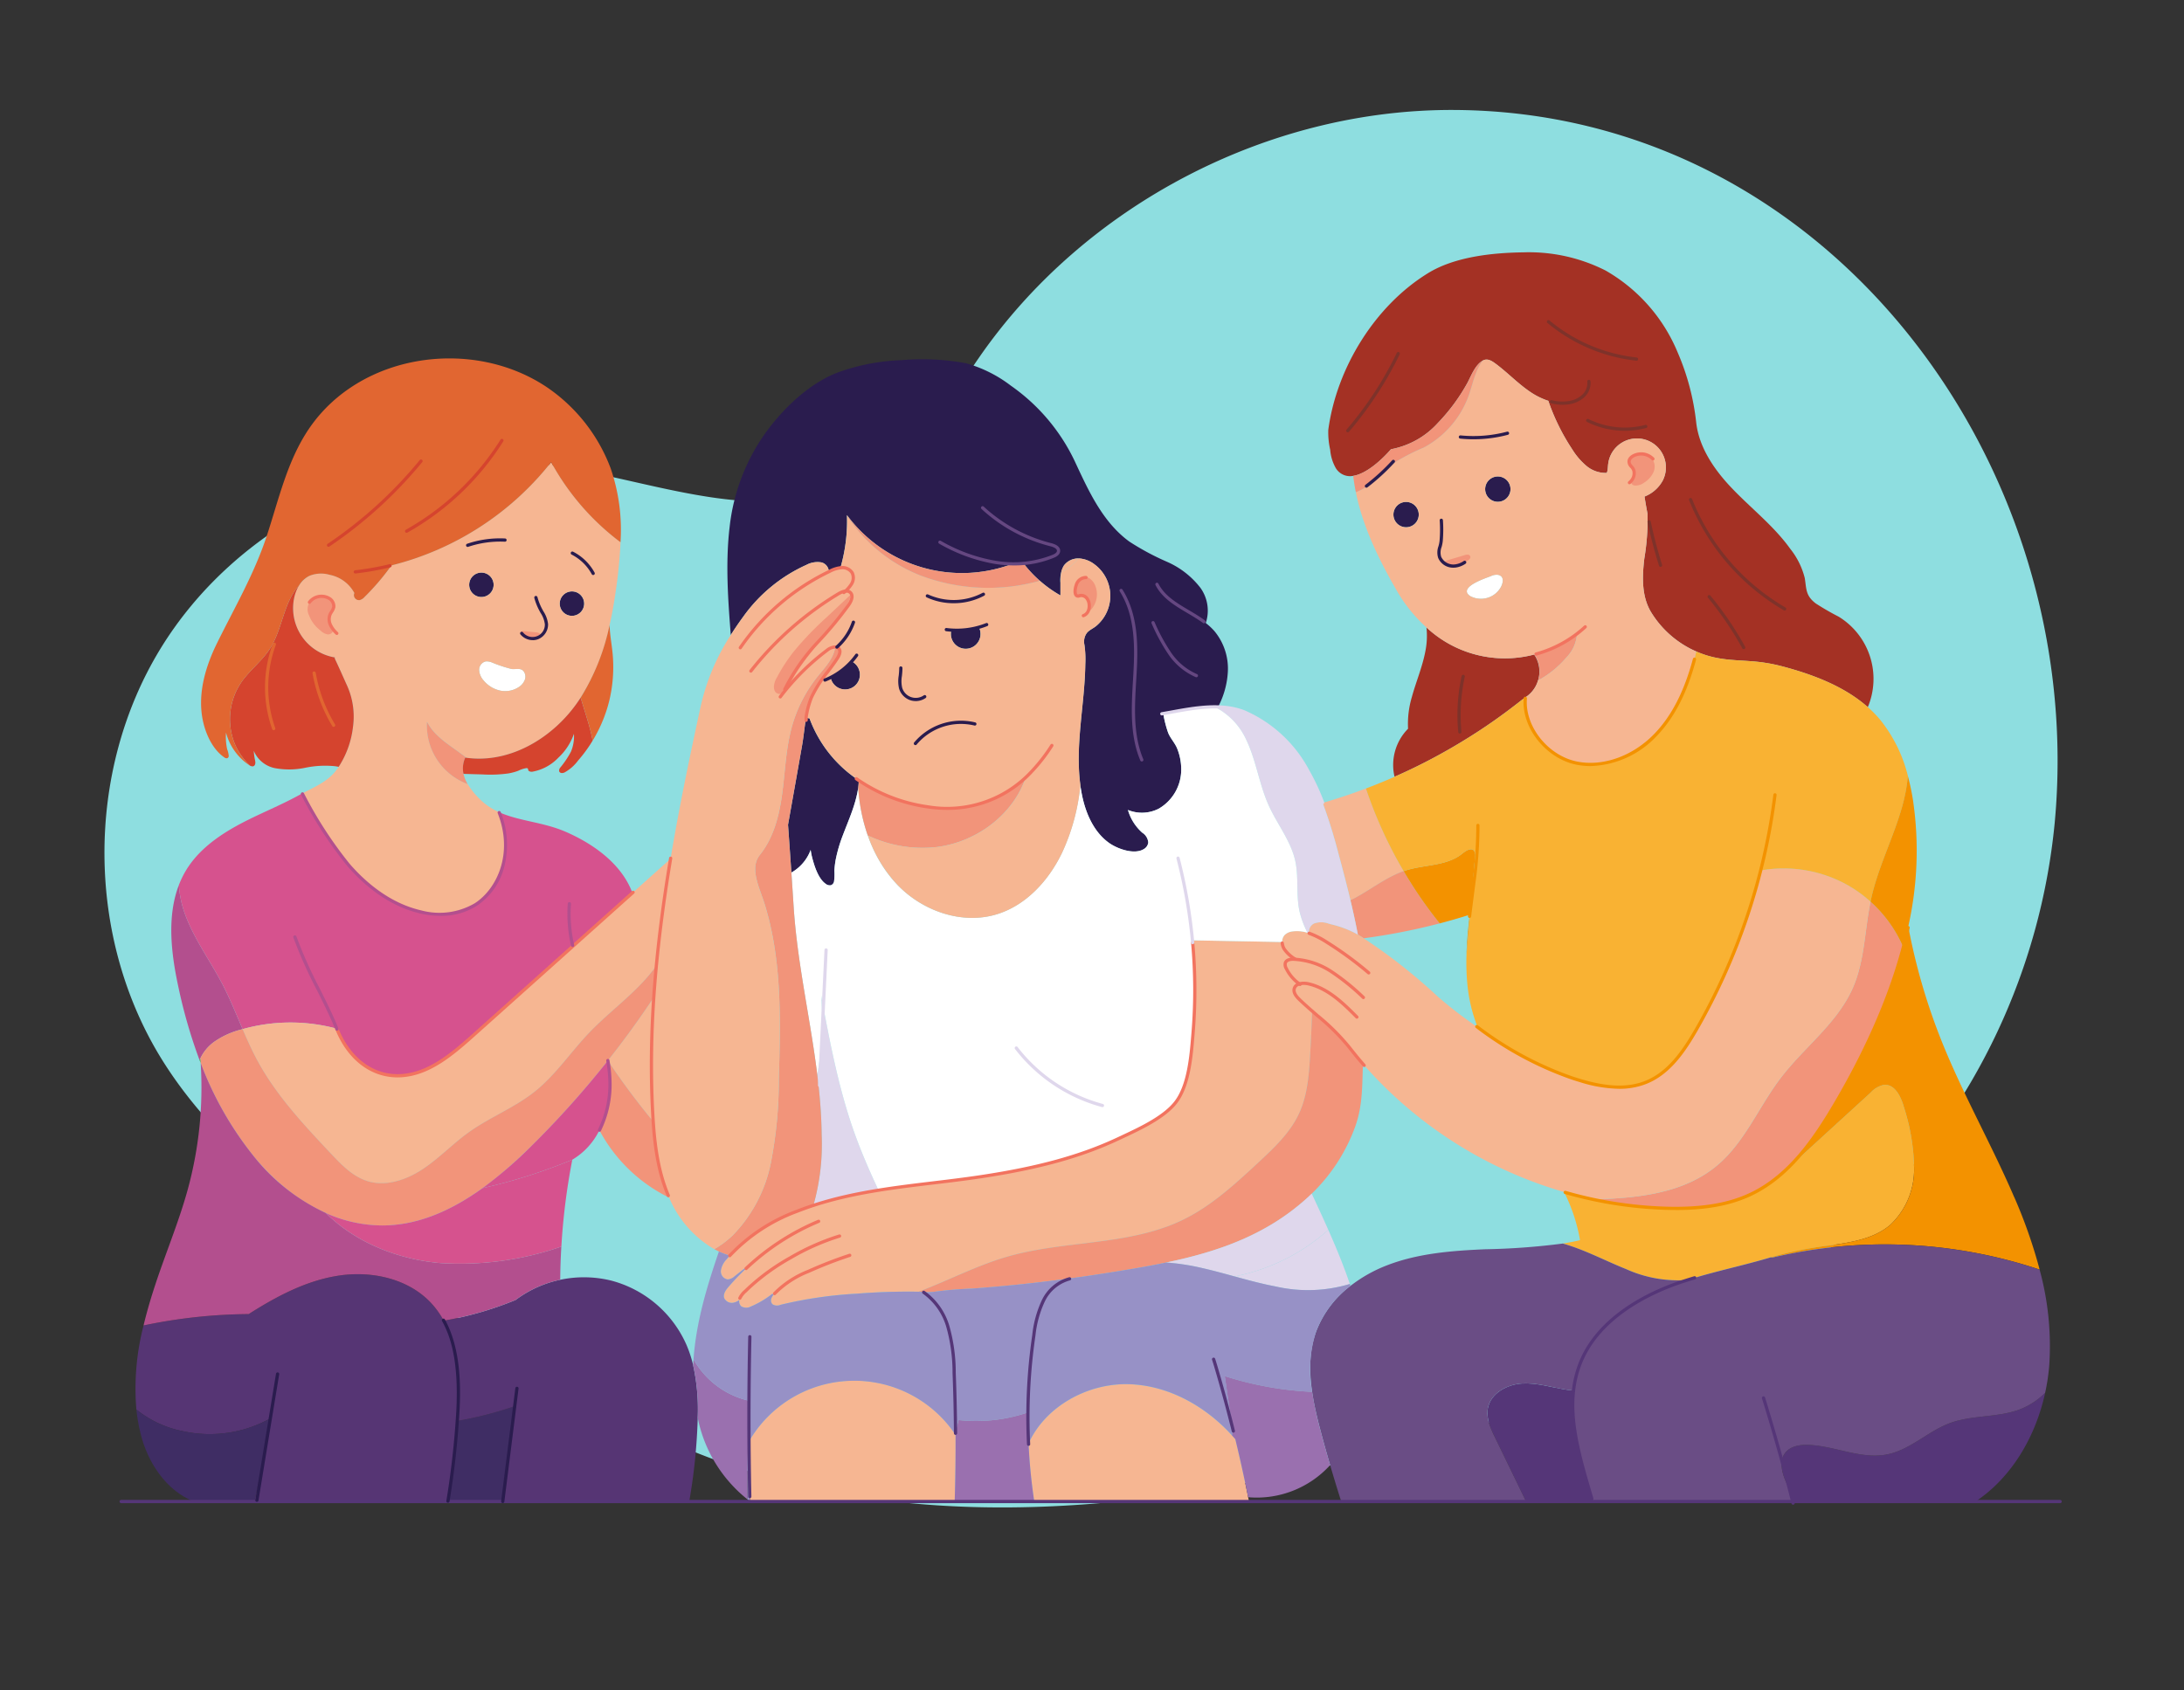 <svg xmlns="http://www.w3.org/2000/svg" xmlns:xlink="http://www.w3.org/1999/xlink" width="353.881" height="273.974" viewBox="0 0 353.881 273.974">
  <rect x="0" y="0" width="353.881" height="273.974" fill="#333333" stroke="none"/>
  <defs>
    <clipPath id="clip-path">
      <rect id="Rectángulo_374128" data-name="Rectángulo 374128" width="314.697" height="202.976" fill="none"/>
    </clipPath>
  </defs>
  <g id="Grupo_1065204" data-name="Grupo 1065204" transform="translate(4032.351 9802.21)">
    <path id="Trazado_800086" data-name="Trazado 800086" d="M2.041,76.088c-6.423,29.45,2.58,61.827,23.283,83.733,5.094,5.391,10.961,10.348,14.09,17.074,4.3,9.234,2.623,20.184-.9,29.738s-8.782,18.44-11.744,28.182c-6.815,22.417.065,48.418,17.076,64.53S87.192,320.915,109.2,312.9c15.8-5.756,28.581-17.457,40.918-28.877,15.3-14.168,30.805-28.574,41.712-46.35,19.02-31,22.194-69.141,20.625-105.478-1.283-29.779-5.815-60.552-22.075-85.534a102.917,102.917,0,0,0-55-41.68C79.879-12.393,14.986,16.741,2.041,76.088" transform="matrix(0.208, 0.978, -0.978, 0.208, -3722.715, -9802.21)" fill="#8edee0"/>
    <g id="Grupo_1065203" data-name="Grupo 1065203" transform="translate(-4012.978 -9761.313)">
      <g id="Grupo_1065202" data-name="Grupo 1065202" clip-path="url(#clip-path)">
        <path id="Trazado_799936" data-name="Trazado 799936" d="M617.918,1056.7q.027,5.409-.143,10.817H584.594c0-.064,0-.132,0-.2q-.112-4.781-.139-9.567a19.728,19.728,0,0,1,33.467-1.054" transform="translate(-482.458 -865.058)" fill="#f6b692"/>
        <path id="Trazado_799937" data-name="Trazado 799937" d="M776.422,348.176a2.4,2.4,0,1,1-4.539,1.093,2.28,2.28,0,0,1,.086-.629,13.2,13.2,0,0,0,4.453-.465" transform="translate(-637.181 -287.415)" fill="#2a1c4e"/>
        <path id="Trazado_799938" data-name="Trazado 799938" d="M1184.821,231.8a2.053,2.053,0,1,1-2.055,2.051,2.051,2.051,0,0,1,2.055-2.051" transform="translate(-976.36 -191.349)" fill="#2a1c4e"/>
        <path id="Trazado_799939" data-name="Trazado 799939" d="M610.591,132.534a23.185,23.185,0,0,1-26.834-7.862h-.021a27.241,27.241,0,0,1-1.054,8.5,5.337,5.337,0,0,0-1.751.586c-.039.018-.082.039-.122.061a1.624,1.624,0,0,0-1.161-1.5,3.79,3.79,0,0,0-2.48.393,25.355,25.355,0,0,0-10.246,8.416q-1.072,1.464-2.008,2.945c-.461-5.836-.872-11.707-.186-17.518a32.316,32.316,0,0,1,5.821-15.245c2.866-3.945,6.94-7.887,11.525-9.713a33.663,33.663,0,0,1,10.538-2.066,39.053,39.053,0,0,1,10.406.5,21.406,21.406,0,0,1,7.272,3.634,31.244,31.244,0,0,1,10.349,12.229c2.212,4.739,4.471,9.817,8.812,13.015a41.474,41.474,0,0,0,6.122,3.295,13.836,13.836,0,0,1,5.436,4.228,6.34,6.34,0,0,1,.868,5.711,9.851,9.851,0,0,1,1.411,1.315,9.534,9.534,0,0,1,2.162,6.665,13.864,13.864,0,0,1-1.576,5.61,44.536,44.536,0,0,0-8.891,1.079,19.045,19.045,0,0,0,.751,2.987c.325.954,1.14,1.74,1.522,2.719a8.983,8.983,0,0,1,.643,3.281,7.325,7.325,0,0,1-3.659,6.443,5.977,5.977,0,0,1-4.974.2,7.8,7.8,0,0,0,2.33,3.688,2.067,2.067,0,0,1,.961,1.572,1.387,1.387,0,0,1-.622,1.018c-1.537,1.058-4.317.046-5.675-.9-2.444-1.719-3.766-4.649-4.392-7.572-.132-.615-.236-1.233-.318-1.848-.883-6.5.711-13.076.8-19.587a16.181,16.181,0,0,0-.143-3.145,2.382,2.382,0,0,1,.361-1.869c.386-.525,1.079-.772,1.573-1.2a6.367,6.367,0,0,0-.179-9.878,4.576,4.576,0,0,0-2.584-1.047A2.9,2.9,0,0,0,618.9,132.8a4.817,4.817,0,0,0-.575,2.809c0,.683,0,1.369,0,2.055a19.879,19.879,0,0,1-5.975-5.192c-.586.046-1.172.068-1.758.061" transform="translate(-465.875 -82.059)" fill="#2a1c4e"/>
        <path id="Trazado_799940" data-name="Trazado 799940" d="M663.584,379.916a2.4,2.4,0,1,1-3.427,2.616,11.567,11.567,0,0,0,3.427-2.616" transform="translate(-544.952 -313.616)" fill="#2a1c4e"/>
        <path id="Trazado_799941" data-name="Trazado 799941" d="M632.047,443.635c-.357,2.655-1.533,5.207-2.491,7.74a23.879,23.879,0,0,0-1.126,3.8,14.168,14.168,0,0,0-.243,1.941,8.659,8.659,0,0,1-.061,1.776.809.809,0,0,1-.508.579,1.024,1.024,0,0,1-.825-.218c-1.183-.815-1.8-2.755-2.162-4.088a10.807,10.807,0,0,1-.289-1.422,7.01,7.01,0,0,1-3.123,3.674q-.263-3.87-.543-7.748,1.147-6.432,2.28-12.868c.247-1.394.386-2.952.636-4.46l.561.089a20.5,20.5,0,0,0,7.994,10.049c-.014.39-.05.776-.1,1.158" transform="translate(-512.361 -356.891)" fill="#2a1c4e"/>
        <path id="Trazado_799942" data-name="Trazado 799942" d="M326.59,297.432a1.98,1.98,0,1,1-1.98,1.98,1.98,1.98,0,0,1,1.98-1.98" transform="translate(-267.962 -245.527)" fill="#2a1c4e"/>
        <path id="Trazado_799943" data-name="Trazado 799943" d="M410.651,314.9a1.98,1.98,0,1,1-1.98,1.98,1.98,1.98,0,0,1,1.98-1.98" transform="translate(-337.353 -259.946)" fill="#2a1c4e"/>
        <path id="Trazado_799944" data-name="Trazado 799944" d="M341.063,381.447a1.463,1.463,0,0,1,.2,1.4,2.426,2.426,0,0,1-.918,1.129,4,4,0,0,1-3.066.611,4.817,4.817,0,0,1-2.691-1.647,2.69,2.69,0,0,1-.718-1.708,1.388,1.388,0,0,1,1.061-1.376,2.166,2.166,0,0,1,.99.164,22.267,22.267,0,0,0,3.191,1.061c.65.107,1.458-.239,1.955.365" transform="translate(-275.602 -313.557)" fill="#fff"/>
        <path id="Trazado_799945" data-name="Trazado 799945" d="M74.488,749.342c-.061-.15-.118-.3-.175-.454.039-.1.079-.2.125-.293.018.25.036.5.05.747" transform="translate(-61.345 -617.957)" fill="#1d971b"/>
        <path id="Trazado_799946" data-name="Trazado 799946" d="M879.571,1069.487c.046.232.089.464.136.7H844.914a91.305,91.305,0,0,1-.929-9.413c2.712-6,9.552-9.781,16.213-9.606,6.679.179,12.926,3.817,17.292,8.909v0q1.131,4.685,2.08,9.409" transform="translate(-696.7 -867.72)" fill="#f6b692"/>
        <path id="Trazado_799947" data-name="Trazado 799947" d="M1132.281,31.911c-1.429,1.651-3.942,3.985-6.121,4.317a2.694,2.694,0,0,1-2.927-1.458,7.116,7.116,0,0,1-.8-2.777,12.714,12.714,0,0,1-.307-3.231c1.351-10.013,7.544-20.1,16.181-25.4C1142.648.7,1148.751.067,1153.772,0a27.5,27.5,0,0,1,13.265,2.938,27.3,27.3,0,0,1,11.686,13.254,39.249,39.249,0,0,1,3.023,11.439c.461,3.956,2.848,7.469,5.507,10.313,3.2,3.42,7,6.3,9.727,10.11a12.356,12.356,0,0,1,2.351,4.746c.286,1.762.111,2.823,1.773,4.1a42.17,42.17,0,0,0,3.724,2.151,11.821,11.821,0,0,1,4.717,14.659c-3.863-3.416-8.984-5.328-14.03-6.654a27.031,27.031,0,0,0-4.932-.79c-3.359-.257-6.2-.143-9.963-2.119a16.15,16.15,0,0,1-6.136-5.735c-1.622-2.6-1.5-5.825-1.154-8.766a38.437,38.437,0,0,0,.525-7.251q-.274-1.4-.49-2.812l.036-.014a5.706,5.706,0,0,0,2.927-2.6,4.693,4.693,0,1,0-8.823-2.87c-.093.558-.046.843-.172,1.394a.456.456,0,0,1-.1.225c-.014.014-.014.029-.007.036a4.845,4.845,0,0,1-3.256-1.126,11.172,11.172,0,0,1-2.316-2.694,34.339,34.339,0,0,1-3.877-7.865,11.78,11.78,0,0,1-3.095-1.562c-1.887-1.308-3.491-2.984-5.325-4.367-.7-.522-1.444-1.058-2.269-.557-1.14.69-1.783,2.323-2.362,3.47a30.6,30.6,0,0,1-4.824,6.575,13.578,13.578,0,0,1-7.626,4.285" transform="translate(-926.271 0)" fill="#a43124"/>
        <path id="Trazado_799948" data-name="Trazado 799948" d="M1184.969,364.773a15.261,15.261,0,0,1,.618-5.142c.682-2.491,1.712-4.885,2.19-7.422a12.654,12.654,0,0,0,.175-3.849,18.617,18.617,0,0,0,17.45,4.392,4.96,4.96,0,0,1-1.415,6.929c-.268.2-.557.4-.861.643-1.433,1.122-2.891,2.216-4.385,3.259q-2.53,1.769-5.178,3.366-2.032,1.233-4.124,2.359-3.264,1.758-6.661,3.252a8.36,8.36,0,0,1,2.191-7.783Z" transform="translate(-976.19 -287.567)" fill="#a43124"/>
        <path id="Trazado_799949" data-name="Trazado 799949" d="M1270.28,208.157a2.053,2.053,0,1,1-2.319,1.748,2.055,2.055,0,0,1,2.319-1.748" transform="translate(-1046.671 -171.815)" fill="#2a1c4e"/>
        <path id="Trazado_799950" data-name="Trazado 799950" d="M1380.811,204.853c.05.039-.032.036-.046,0,.014,0,.032,0,.046,0" transform="translate(-1139.806 -169.104)" fill="#1d971b"/>
        <path id="Trazado_799951" data-name="Trazado 799951" d="M1251.069,302.465a1.592,1.592,0,0,0,.692.506,3.714,3.714,0,0,0,2.723.078,3.671,3.671,0,0,0,2-1.746c.337-.675.528-1.686-.485-1.911a2.033,2.033,0,0,0-1.175.209c-.75.3-4.672,1.558-3.755,2.863" transform="translate(-1032.629 -247.123)" fill="#fff"/>
        <path id="Trazado_799952" data-name="Trazado 799952" d="M1319.111,358.589a6,6,0,0,0,1.673-3.684,34,34,0,0,1-4.974,2.554c-.629.26-1.268.5-1.875.809a4.719,4.719,0,0,1,.537,4.1,16.252,16.252,0,0,0,4.64-3.777" transform="translate(-1084.637 -292.97)" fill="#f2947a"/>
        <path id="Trazado_799953" data-name="Trazado 799953" d="M1201.915,146.373a16.148,16.148,0,0,1-6.136-5.736c-1.622-2.6-1.5-5.825-1.154-8.766a38.417,38.417,0,0,0,.525-7.251q-.273-1.4-.49-2.812l.036-.014a5.707,5.707,0,0,0,2.927-2.6,4.693,4.693,0,1,0-8.823-2.87c-.093.558-.047.843-.172,1.394a.455.455,0,0,1-.1.225c-.014.014-.014.029-.007.036s.032,0,.047,0c.05.039-.032.036-.047,0a4.845,4.845,0,0,1-3.255-1.126,11.174,11.174,0,0,1-2.316-2.694,34.337,34.337,0,0,1-3.877-7.865,11.781,11.781,0,0,1-3.095-1.562c-1.887-1.308-3.492-2.984-5.325-4.367-.685-.513-1.418-1.037-2.227-.58a8.153,8.153,0,0,0-.915,1.612c-.579,1.346-.884,2.793-1.388,4.169a15.515,15.515,0,0,1-7.24,8.3,34.19,34.19,0,0,0-5.037,2.625c-1.085.831-1.942,1.923-2.978,2.816a10.489,10.489,0,0,1-2.987,1.8c1.15,5.637,3.724,10.9,6.6,15.887a24.424,24.424,0,0,0,4.846,6.029,18.617,18.617,0,0,0,17.45,4.392c.03.036.056.075.084.113.607-.305,1.246-.549,1.875-.809a33.986,33.986,0,0,0,4.974-2.554,6,6,0,0,1-1.673,3.684,16.256,16.256,0,0,1-4.64,3.777c-.053.177-.112.351-.181.52a4.788,4.788,0,0,1-1.855,2.2h0c-.514,4.907,3.668,9.759,8.36,10.678,4.585.9,9.4-1.178,12.665-4.523s5.156-7.8,6.365-12.315l.3-1.268c-.369-.162-.745-.338-1.132-.542m-45.888-19.587a2.053,2.053,0,1,1,2.051-2.055,2.055,2.055,0,0,1-2.051,2.055m15.394,9.622a3.672,3.672,0,0,1-2,1.746,3.713,3.713,0,0,1-2.723-.078,1.59,1.59,0,0,1-.692-.506c-.917-1.305,3-2.56,3.755-2.863a2.033,2.033,0,0,1,1.175-.209c1.014.224.823,1.235.485,1.911m1.5-15.518a2.053,2.053,0,1,1-1.748-2.319,2.055,2.055,0,0,1,1.748,2.319" transform="translate(-947.566 -82.228)" fill="#f6b692"/>
        <path id="Trazado_799954" data-name="Trazado 799954" d="M1151.813,117.32a34.178,34.178,0,0,1,5.036-2.625,15.517,15.517,0,0,0,7.24-8.3c.5-1.376.809-2.823,1.388-4.169a8.142,8.142,0,0,1,.915-1.612l-.042.022c-1.14.69-1.783,2.323-2.362,3.47a30.613,30.613,0,0,1-4.824,6.575,13.578,13.578,0,0,1-7.626,4.285c-1.429,1.651-3.942,3.984-6.121,4.317.106.892.252,1.775.431,2.649a10.484,10.484,0,0,0,2.988-1.8c1.036-.892,1.893-1.984,2.978-2.816" transform="translate(-945.528 -83.057)" fill="#f2947a"/>
        <path id="Trazado_799955" data-name="Trazado 799955" d="M1402.084,187.3a1.261,1.261,0,0,0-.806,1.213c.067.538.578.908.775,1.413a1.3,1.3,0,0,1-.072,1.084c-.139.252-.373.5-.315.781a.667.667,0,0,0,.635.437,2.386,2.386,0,0,0,1.465-.47,3.938,3.938,0,0,0,1.394-1.465,2.205,2.205,0,0,0-3.076-2.992" transform="translate(-1156.734 -154.43)" fill="#f2947a"/>
        <path id="Trazado_799956" data-name="Trazado 799956" d="M1130.218,511.309c-.377-.641-.748-1.286-1.1-1.938q-.751-1.374-1.441-2.78a70.782,70.782,0,0,1-3.57-8.683q-3.457,1.313-7.008,2.341a83.562,83.562,0,0,1,2.526,8.108c.678,2.51,1.355,5.074,1.973,7.672.31-.147.615-.3.911-.464,2.58-1.412,4.948-3.288,7.712-4.255" transform="translate(-922.149 -411.017)" fill="#f6b692"/>
        <path id="Trazado_799957" data-name="Trazado 799957" d="M1151.5,574.7c-2.763.967-5.132,2.844-7.712,4.255-.3.162-.6.316-.911.464.438,1.841.848,3.7,1.2,5.565.214.125.432.261.658.407l.289.193a100.922,100.922,0,0,0,12.315-2.416q-.491-.61-.968-1.232-1.431-1.863-2.736-3.819-1.119-1.677-2.138-3.418" transform="translate(-943.434 -474.41)" fill="#f2947a"/>
        <path id="Trazado_799958" data-name="Trazado 799958" d="M1203.7,554.62c-.478-.563-1.352.01-1.924.478-2.433,1.985-5.929,1.757-8.937,2.656q-.276.082-.547.178,1.022,1.738,2.138,3.418,1.3,1.954,2.736,3.819.477.621.968,1.232,2.455-.643,4.867-1.408c-.262,2.177-.471,4.358-.532,6.538q.7-7.971,1.4-15.942a1.3,1.3,0,0,0-.171-.968" transform="translate(-984.226 -457.64)" fill="#f39200"/>
        <path id="Trazado_799959" data-name="Trazado 799959" d="M1415.548,605.258a21.434,21.434,0,0,0-2.127-2.21c-.954,4.659-.953,9.568-2.848,13.926-2.5,5.745-7.881,9.634-11.682,14.614-3.565,4.673-5.827,10.428-10.326,14.209-5.416,4.551-12.874,5.309-20.042,5.509a65.245,65.245,0,0,0,11.656,1.427c4.728.143,9.6-.247,13.865-2.284,6.15-2.93,10.26-8.859,13.708-14.734a102.416,102.416,0,0,0,10.974-25.262,20.729,20.729,0,0,0-1.177-2.338,21.321,21.321,0,0,0-2-2.858" transform="translate(-1129.701 -497.809)" fill="#f2947a"/>
        <path id="Trazado_799960" data-name="Trazado 799960" d="M1160.3,606.078c3.8-4.98,9.183-8.87,11.681-14.614,1.9-4.358,1.894-9.267,2.847-13.926a21.034,21.034,0,0,0-2.4-1.875q-.726-.486-1.493-.91a21.19,21.19,0,0,0-8.538-2.542q-.895-.071-1.793-.066-.448,0-.9.024t-.9.063q-.894.082-1.778.241-1.071,4.24-2.5,8.376-.572,1.653-1.2,3.285-1.57,4.08-3.488,8.015-1.532,3.144-3.281,6.178-.37.641-.761,1.28t-.812,1.264a20,20,0,0,1-3.291,3.889,11.309,11.309,0,0,1-3.288,2.064,10.477,10.477,0,0,1-1.91.556,12.083,12.083,0,0,1-1.311.177,17.163,17.163,0,0,1-4.678-.336c-.666-.132-1.327-.292-1.978-.472q-.326-.09-.647-.185c-.5-.15-1.008-.307-1.508-.475a48.4,48.4,0,0,1-6.969-3q-1.441-.754-2.839-1.591c-1.863-1.114-3.667-2.329-5.412-3.616-.043-.032-.089-.064-.132-.1a67.882,67.882,0,0,1-6.243-4.8,91.272,91.272,0,0,0-7.179-6.05q-2.391-1.812-4.9-3.463l-.289-.193c-.225-.147-.443-.282-.658-.408a16.606,16.606,0,0,0-4.26-1.651c-.154-.043-.307-.086-.461-.125a3.543,3.543,0,0,0-2.359-.036,1.463,1.463,0,0,0-.818,1.6,5.7,5.7,0,0,0-2.645-.311,2.186,2.186,0,0,0-1.322.589,1.6,1.6,0,0,0-.4,1.133,2.337,2.337,0,0,0,.329,1.14,5.717,5.717,0,0,0,1.783,1.637v.025c-.1-.007-.2-.011-.293-.011-.5-.007-1.122.1-1.3.575a1.236,1.236,0,0,0,.154.943,6.616,6.616,0,0,0,2.112,2.477,1.136,1.136,0,0,0-.822.747c-.2.679.361,1.326.872,1.819,2.93,2.809,5.607,4.574,8.1,7.78q1.04,1.34,2.151,2.619a68.629,68.629,0,0,0,32.595,20.777c1.572.457,3.161.85,4.761,1.192,7.168-.2,14.626-.958,20.042-5.509,4.5-3.781,6.761-9.536,10.326-14.209" transform="translate(-891.113 -472.298)" fill="#f6b692"/>
        <path id="Trazado_799961" data-name="Trazado 799961" d="M1183.6,436.779a48.406,48.406,0,0,0,6.969,3c.5.168,1,.325,1.508.475q.322.1.647.185c.651.179,1.312.34,1.978.472a17.154,17.154,0,0,0,4.678.336,12.022,12.022,0,0,0,1.311-.176,10.474,10.474,0,0,0,1.91-.556,11.312,11.312,0,0,0,3.288-2.064,20.01,20.01,0,0,0,3.291-3.889c.281-.416.55-.839.812-1.264s.514-.853.761-1.28q1.748-3.031,3.281-6.178,1.916-3.93,3.488-8.015.628-1.632,1.2-3.285,1.43-4.132,2.5-8.376.884-.159,1.779-.241.447-.041.9-.063t.9-.024q.9-.005,1.793.066a21.193,21.193,0,0,1,8.537,2.542q.766.423,1.493.91a21.052,21.052,0,0,1,2.4,1.875c.042-.2.082-.406.128-.609,1.106-4.917,3.422-9.476,4.851-14.309a28.4,28.4,0,0,0,1.073-5.429,23.484,23.484,0,0,0-4.571-9.226,19.175,19.175,0,0,0-1.926-1.958c-3.863-3.416-8.984-5.328-14.03-6.654a27.024,27.024,0,0,0-4.931-.79c-3.013-.231-5.615-.167-8.831-1.577l-.3,1.268c-1.208,4.514-3.1,8.97-6.364,12.315s-8.079,5.421-12.665,4.523c-4.692-.919-8.874-5.771-8.36-10.678-.268.2-.557.4-.86.643-1.433,1.122-2.891,2.216-4.385,3.259q-2.53,1.769-5.178,3.366-2.031,1.233-4.124,2.359-3.264,1.758-6.661,3.252-2.294,1.013-4.635,1.9a70.733,70.733,0,0,0,3.57,8.683q.69,1.406,1.441,2.78c.357.653.727,1.3,1.1,1.938q.271-.095.547-.178c3.009-.9,6.5-.671,8.938-2.656.573-.467,1.446-1.041,1.924-.478a1.3,1.3,0,0,1,.171.968l-1.4,15.942a37.491,37.491,0,0,0,.139,4.694,25.438,25.438,0,0,0,1.669,7c1.745,1.287,3.549,2.5,5.412,3.616q1.4.835,2.839,1.591" transform="translate(-955.298 -305.986)" fill="#f9b233"/>
        <path id="Trazado_799962" data-name="Trazado 799962" d="M1632.723,490.678a38.894,38.894,0,0,0-.875-4.225,28.393,28.393,0,0,1-1.073,5.429c-1.429,4.833-3.745,9.392-4.851,14.309-.045.2-.086.405-.128.609a21.2,21.2,0,0,1,4.13,5.068,20.736,20.736,0,0,1,1.177,2.338q.445-1.678.8-3.366a55.932,55.932,0,0,0,.815-20.162" transform="translate(-1342.077 -401.561)" fill="#f39200"/>
        <path id="Trazado_799963" data-name="Trazado 799963" d="M1525.621,572.642q-.894.082-1.779.241.884-.159,1.779-.241" transform="translate(-1257.914 -472.709)" fill="#f9b233"/>
        <path id="Trazado_799964" data-name="Trazado 799964" d="M1637.985,615.713a21.314,21.314,0,0,1,2,2.858,21.314,21.314,0,0,0-2-2.858" transform="translate(-1352.138 -508.264)" fill="#f9b233"/>
        <path id="Trazado_799965" data-name="Trazado 799965" d="M1503.829,622.022q-.572,1.653-1.2,3.285.628-1.632,1.2-3.285" transform="translate(-1240.403 -513.472)" fill="#f9b233"/>
        <path id="Trazado_799966" data-name="Trazado 799966" d="M1539.163,572.17q.448-.022.9-.024-.449,0-.9.024" transform="translate(-1270.561 -472.3)" fill="#f9b233"/>
        <path id="Trazado_799967" data-name="Trazado 799967" d="M1459.484,694.235c.261-.425.514-.853.76-1.28q1.747-3.031,3.281-6.178-1.533,3.144-3.281,6.178c-.247.427-.5.855-.76,1.28" transform="translate(-1204.787 -566.927)" fill="#f9b233"/>
        <path id="Trazado_799968" data-name="Trazado 799968" d="M1393.085,795.865a12.33,12.33,0,0,0,3.875-9.063,33.983,33.983,0,0,0-1.638-9.977c-.471-1.717-1.479-3.816-3.251-3.659a3.905,3.905,0,0,0-2.138,1.236l-13.394,12.244a5.727,5.727,0,0,1-.464.38,22.107,22.107,0,0,1-5.545,3.848c-4.267,2.037-9.138,2.426-13.866,2.284a66,66,0,0,1-16.417-2.619,27.505,27.505,0,0,1,2.58,7.8q-1.388.321-2.791.54c3.541,1,6.822,2.769,10.245,4.138a20.451,20.451,0,0,0,9.988,1.765c4.266-1.353,8.681-2.268,12.969-3.522a59.93,59.93,0,0,1,9.963-2.063c3.49-.5,7.2-1.048,9.884-3.332" transform="translate(-1106.184 -638.232)" fill="#f9b233"/>
        <path id="Trazado_799969" data-name="Trazado 799969" d="M1570.242,670.059c-3.7-8.612-8.373-16.782-11.839-25.487a99.554,99.554,0,0,1-5.328-18.372q-.359,1.688-.8,3.366a102.419,102.419,0,0,1-10.975,25.261,47.665,47.665,0,0,1-8.163,10.886,5.7,5.7,0,0,0,.464-.38l13.394-12.244a3.9,3.9,0,0,1,2.138-1.236c1.773-.158,2.781,1.942,3.252,3.658a33.977,33.977,0,0,1,1.638,9.977,12.328,12.328,0,0,1-3.875,9.063c-2.687,2.283-6.394,2.83-9.884,3.332a59.954,59.954,0,0,0-9.963,2.063c.2-.058.4-.113.6-.172l.029.093a79.051,79.051,0,0,1,43.433,1.926,81.884,81.884,0,0,0-4.113-11.736" transform="translate(-1263.243 -516.922)" fill="#f39200"/>
        <path id="Trazado_799970" data-name="Trazado 799970" d="M1581.6,1061.926c-3.563,1.273-7.568.835-11.116,2.148s-6.408,4.3-10.119,5.064c-4.232.868-8.47-1.356-12.787-1.531-1.4-.056-2.967.194-3.806,1.311-.986,1.313-.521,3.187.145,4.688a13.942,13.942,0,0,1,1.18,3.181h29.526c5.909-3.938,9.745-10.566,11.287-17.628a11.685,11.685,0,0,1-4.309,2.766" transform="translate(-1273.896 -874.325)" fill="#553678"/>
        <path id="Trazado_799971" data-name="Trazado 799971" d="M1383.725,955.165c.839-1.117,2.41-1.368,3.806-1.311,4.317.174,8.554,2.4,12.786,1.53,3.711-.762,6.566-3.749,10.119-5.064s7.554-.875,11.116-2.148a11.684,11.684,0,0,0,4.309-2.766,33.491,33.491,0,0,0,.666-4.46,46.874,46.874,0,0,0-1.565-15.5,79.05,79.05,0,0,0-43.433-1.926l-.029-.093c-4.474,1.347-9.1,2.28-13.565,3.695-.472.147-.94.3-1.408.461-6.851,2.362-13.669,6.64-16.149,13.447-2.291,6.286-.414,13.24,1.472,19.658.229.782.461,1.565.69,2.348h32.508a13.946,13.946,0,0,0-1.18-3.181c-.666-1.5-1.131-3.375-.145-4.688" transform="translate(-1113.851 -760.571)" fill="#6a4d85"/>
        <path id="Trazado_799972" data-name="Trazado 799972" d="M1275.667,1050.464c-2.454.144-5.09,1.59-5.543,4.006-.306,1.633.439,3.259,1.164,4.754l5.035,10.372H1287.1c-.229-.783-.461-1.565-.69-2.348-1.493-5.078-2.977-10.492-2.4-15.645-.359-.028-.716-.068-1.066-.121-2.431-.366-4.83-1.161-7.284-1.018" transform="translate(-1048.414 -867.132)" fill="#553678"/>
        <path id="Trazado_799973" data-name="Trazado 799973" d="M1165.288,926.911c.468-.161.936-.315,1.408-.461a20.45,20.45,0,0,1-9.988-1.765c-3.423-1.369-6.7-3.141-10.245-4.138a112.893,112.893,0,0,1-12.64.929c-5.392.239-10.874.664-15.9,2.623a23.12,23.12,0,0,0-5.864,3.313,16.741,16.741,0,0,0-5.575,7.44c-1.819,5.085-.675,10.706.7,15.931q.751,2.852,1.583,5.682.863,2.964,1.8,5.9h29.954l-5.035-10.372c-.725-1.495-1.47-3.121-1.164-4.754.453-2.416,3.089-3.862,5.543-4.006s4.853.652,7.284,1.018c.35.053.707.093,1.066.121a17.316,17.316,0,0,1,.926-4.013c2.48-6.808,9.3-11.085,16.149-13.447" transform="translate(-912.611 -759.9)" fill="#6a4d85"/>
        <path id="Trazado_799974" data-name="Trazado 799974" d="M633.16,684.271c4.621-2.236,8.46-5.779,12.224-9.27,2.571-2.384,5.205-4.855,6.664-8.043,1.31-2.862,1.567-6.078,1.753-9.219q.216-3.66.333-7.326c-.659-.575-1.33-1.174-2.015-1.831-.511-.493-1.069-1.14-.872-1.819a1.137,1.137,0,0,1,.822-.747,6.617,6.617,0,0,1-2.112-2.477,1.236,1.236,0,0,1-.154-.944c.178-.475.8-.582,1.3-.575.1,0,.2,0,.293.011v-.025a5.721,5.721,0,0,1-1.783-1.637,2.341,2.341,0,0,1-.329-1.14q-7.268-.14-14.541-.272a85.505,85.505,0,0,1,.1,15.063c-.279,3.4-.615,8.316-2.77,11.153-2,2.634-6.365,4.539-9.288,5.918-7.026,3.316-14.705,5.028-22.349,6.182-9.1,1.369-18.35,1.765-27.109,4.642-.883.293-1.762.608-2.634.951a28.592,28.592,0,0,0-10.9,7.186c-.182.2-.354.4-.525.6a3.377,3.377,0,0,0-.922,1.8,1.307,1.307,0,0,0,1.1,1.461,1.924,1.924,0,0,0,1.151-.543q1.866-1.458,3.727-2.923l.007.007a39.182,39.182,0,0,0-4.789,4.706c-.429.5-.876,1.151-.661,1.78a1.365,1.365,0,0,0,1.658.7,2.425,2.425,0,0,0,.786-.393,1.09,1.09,0,0,0,.322,1.029,1.57,1.57,0,0,0,1.526.036,15.024,15.024,0,0,0,3.5-2.076l.2.15a1.947,1.947,0,0,0-.365.636.912.912,0,0,0,.193.915,1.416,1.416,0,0,0,1.333.079,67.706,67.706,0,0,1,12.289-1.79q3.184-.257,6.379-.318,1.629-.032,3.259-.011c.124,0,.253.008.381.014,4.792-1.8,9.43-4.247,14.357-5.676,9.346-2.71,19.706-1.731,28.466-5.97" transform="translate(-460.9 -527.453)" fill="#f6b692"/>
        <path id="Trazado_799975" data-name="Trazado 799975" d="M811.591,710.544a41.416,41.416,0,0,0-6.082-5.949q-.119,3.665-.333,7.326c-.185,3.142-.443,6.358-1.753,9.219-1.459,3.188-4.094,5.659-6.664,8.044-3.764,3.491-7.6,7.034-12.224,9.27-8.76,4.239-19.12,3.259-28.466,5.97-4.927,1.429-9.565,3.88-14.357,5.676.257.011.518.027.78.044a7.992,7.992,0,0,0,1.83-.047,59.366,59.366,0,0,1,5.979-.5q3.259-.236,6.511-.557c.608-.061,1.215-.122,1.819-.186q3.784-.4,7.558-.908,3.243-.434,6.468-.951c3.095-.493,6.172-1,9.191-1.629,8.276-1.726,16.117-4.392,22.735-10.356.293-.264.583-.532.865-.815a28.671,28.671,0,0,0,7.1-11.028c1.176-3.377,1.061-6.636,1.2-10q-1.11-1.281-2.151-2.619" transform="translate(-612.275 -581.635)" fill="#f2947a"/>
        <path id="Trazado_799976" data-name="Trazado 799976" d="M1032.857,457.24a3.542,3.542,0,0,1,2.359.036c.154.039.307.082.461.125a16.609,16.609,0,0,1,4.26,1.651c-.858-4.5-2.019-8.948-3.177-13.237a83.584,83.584,0,0,0-2.527-8.108,37.487,37.487,0,0,0-2.455-5.249c-2.373-4.131-5.861-7.783-10.3-9.509a12.586,12.586,0,0,0-4.188-.8c-.19-.006-.381,0-.571,0a11.069,11.069,0,0,1,5.071,5.2c1.67,3.424,2.141,7.325,3.711,10.8,1.377,3.043,3.592,5.747,4.3,9.011.573,2.64.1,5.421.668,8.062a15.2,15.2,0,0,0,1.317,3.547c.085.026.17.052.254.081a1.464,1.464,0,0,1,.818-1.6" transform="translate(-839.287 -348.476)" fill="#dfd7ec"/>
        <path id="Trazado_799977" data-name="Trazado 799977" d="M995.3,874.185c-.282.282-.572.55-.865.815-6.618,5.964-14.459,8.63-22.735,10.356a36.614,36.614,0,0,1,5.467.811c1.891.415,3.758.931,5.626,1.443a32.011,32.011,0,0,0,15.192-7.548c-.871-1.969-1.774-3.924-2.686-5.877" transform="translate(-802.13 -721.63)" fill="#dfd7ec"/>
        <path id="Trazado_799978" data-name="Trazado 799978" d="M1052.554,912.823c-.658-1.67-1.362-3.32-2.088-4.961a32.01,32.01,0,0,1-15.192,7.548c2.2.6,4.4,1.2,6.639,1.623a23.508,23.508,0,0,0,12.036-.4c-.429-1.283-.9-2.552-1.394-3.806" transform="translate(-854.606 -749.43)" fill="#dfd7ec"/>
        <path id="Trazado_799979" data-name="Trazado 799979" d="M645.479,690.069a49.016,49.016,0,0,1-.625,12.875c.118.954.229,1.909.322,2.867.221,2.269.365,4.549.39,6.833a36.362,36.362,0,0,1-1.34,11.464,68.639,68.639,0,0,1,10.553-2.455c-1.455-3.1-2.825-6.244-3.969-9.474-2.534-7.154-3.937-14.649-5.331-22.109" transform="translate(-531.801 -569.644)" fill="#dfd7ec"/>
        <path id="Trazado_799980" data-name="Trazado 799980" d="M706.111,455.223c-.567-2.641-.1-5.422-.668-8.062-.708-3.264-2.924-5.968-4.3-9.011-1.571-3.471-2.042-7.372-3.712-10.8a11.068,11.068,0,0,0-5.071-5.2,49.3,49.3,0,0,0-8.32,1.08,19.032,19.032,0,0,0,.751,2.987c.325.954,1.14,1.74,1.522,2.719a8.983,8.983,0,0,1,.643,3.281,7.324,7.324,0,0,1-3.659,6.443,5.977,5.977,0,0,1-4.974.2,7.8,7.8,0,0,0,2.33,3.688,2.067,2.067,0,0,1,.961,1.572,1.387,1.387,0,0,1-.622,1.018c-1.537,1.058-4.317.046-5.675-.9-2.444-1.719-3.766-4.649-4.392-7.572-.132-.615-.236-1.233-.318-1.848a33.584,33.584,0,0,1-2.948,10.939c-2.162,4.521-5.825,8.562-10.621,10.02-5.632,1.712-12.011-.536-16.081-4.788-4-4.178-5.964-9.988-6.34-15.763-.357,2.655-1.533,5.207-2.491,7.74a23.887,23.887,0,0,0-1.126,3.8,14.179,14.179,0,0,0-.243,1.94,8.648,8.648,0,0,1-.061,1.776.809.809,0,0,1-.507.579,1.025,1.025,0,0,1-.826-.218c-1.183-.815-1.8-2.755-2.162-4.088a10.761,10.761,0,0,1-.289-1.422,7.01,7.01,0,0,1-3.123,3.674q.188,2.761.365,5.525c.479,7.4,1.951,14.68,3.091,22q.41,2.619.74,5.256a49.011,49.011,0,0,0,.624-12.875c1.393,7.46,2.8,14.956,5.331,22.109,1.144,3.23,2.514,6.371,3.969,9.474,5.479-.883,11.046-1.358,16.556-2.187,7.644-1.154,15.324-2.866,22.349-6.182,2.923-1.379,7.29-3.284,9.288-5.918,2.155-2.837,2.491-7.751,2.769-11.153a85.487,85.487,0,0,0-.1-15.063q7.269.134,14.541.272a1.6,1.6,0,0,1,.4-1.133,2.187,2.187,0,0,1,1.322-.59,5.544,5.544,0,0,1,2.39.23,15.194,15.194,0,0,1-1.317-3.547" transform="translate(-514.931 -348.486)" fill="#fff"/>
        <path id="Trazado_799981" data-name="Trazado 799981" d="M698.325,498.155c6.535-.724,12.681-5.231,14.71-11.485-3.872,3.369-7.722,5.237-13.3,5.095a29.352,29.352,0,0,1-13.81-4.309q-.025.518-.092,1.028a29.234,29.234,0,0,0,1.555,7.771,20.724,20.724,0,0,0,10.934,1.9" transform="translate(-566.15 -401.741)" fill="#f2947a"/>
        <path id="Trazado_799982" data-name="Trazado 799982" d="M877.09,284.3a2.876,2.876,0,0,0-2.37,1.131,2.962,2.962,0,0,0-.459,1.146,9.078,9.078,0,0,0,2.829-2.276" transform="translate(-721.692 -234.684)" fill="#f6b692"/>
        <path id="Trazado_799983" data-name="Trazado 799983" d="M667.961,252.362a4.575,4.575,0,0,0-2.584-1.047c-.034,0-.069,0-.1,0a9.078,9.078,0,0,1-2.829,2.276,8.652,8.652,0,0,0-.116,1.663c0,.683,0,1.369,0,2.055a19.631,19.631,0,0,1-3.336-2.376c-.283.078-.567.153-.849.22a31.015,31.015,0,0,1-18.491-1.082,25.125,25.125,0,0,1-11.912-9.729,27.235,27.235,0,0,1-1.055,8.475c.057-.007.118-.011.175-.014a1.874,1.874,0,0,1,1.733.847,1.893,1.893,0,0,1-.1,1.787,4.741,4.741,0,0,1-1,1.172.947.947,0,0,1,.811.243c.54.536.118,1.444-.329,2.058a61.712,61.712,0,0,1-4.821,5.832,32.37,32.37,0,0,0-5.482,7.787l.139.111a39.119,39.119,0,0,1,6.736-6.465,2,2,0,0,1,1.555-.49.707.707,0,0,1,.354.257c.332.443.043,1.072-.257,1.537-1.319,2.048-3.245,4.1-4.2,6.339a14.522,14.522,0,0,0-.886,3.331l.561.089a20.5,20.5,0,0,0,7.994,10.049c0,.043-.006.086-.008.13a29.351,29.351,0,0,0,13.81,4.308c5.574.142,9.424-1.726,13.3-5.095-2.029,6.255-8.174,10.761-14.71,11.485a20.724,20.724,0,0,1-10.934-1.9,22.037,22.037,0,0,0,4.785,7.992c4.07,4.253,10.449,6.5,16.081,4.789,4.8-1.458,8.459-5.5,10.621-10.02a33.581,33.581,0,0,0,2.948-10.939c-.883-6.5.711-13.076.8-19.587a16.2,16.2,0,0,0-.143-3.145,2.382,2.382,0,0,1,.361-1.869c.386-.525,1.079-.772,1.572-1.2a6.367,6.367,0,0,0-.179-9.877m-38.194,18.347a2.4,2.4,0,0,1-4.685-.089A11.564,11.564,0,0,0,628.508,268a2.391,2.391,0,0,1,1.258,2.705m17.214-4.749a2.4,2.4,0,0,1-2.4-2.4,2.287,2.287,0,0,1,.086-.629,13.2,13.2,0,0,0,4.453-.465,2.4,2.4,0,0,1-2.137,3.495" transform="translate(-509.876 -201.704)" fill="#f6b692"/>
        <path id="Trazado_799984" data-name="Trazado 799984" d="M687.284,253.947a31.015,31.015,0,0,0,18.491,1.082c.282-.067.566-.142.849-.22a20.027,20.027,0,0,1-2.639-2.817c-.586.047-1.172.068-1.758.061a23.186,23.186,0,0,1-26.834-7.862h-.021c0,.009,0,.018,0,.027a25.124,25.124,0,0,0,11.912,9.729" transform="translate(-557.512 -201.577)" fill="#f2947a"/>
        <path id="Trazado_799985" data-name="Trazado 799985" d="M564.791,379.47c-.949,3.47-1.061,7.1-1.534,10.671s-1.375,7.215-3.629,10.018c-1.732,2.154-.064,5.3.759,7.936,2.843,9.128,2.588,18.891,2.306,28.447A69.8,69.8,0,0,1,561.421,450a23.406,23.406,0,0,1-6.191,11.823,15.834,15.834,0,0,1-2.986,2.244c.245.133.493.26.746.377a12.414,12.414,0,0,0,1.219.493c.179.061.357.114.54.168l.011.007a28.59,28.59,0,0,1,10.9-7.187c.872-.343,1.751-.658,2.634-.951a36.361,36.361,0,0,0,1.34-11.464c-.025-2.283-.168-4.563-.39-6.833-.264-2.72-.64-5.428-1.061-8.123-1.14-7.315-2.612-14.595-3.091-22q-.177-2.761-.365-5.525-.263-3.87-.543-7.748,1.147-6.432,2.28-12.868c.247-1.394.386-2.952.636-4.46a14.5,14.5,0,0,1,.886-3.331c.954-2.244,2.88-4.292,4.2-6.34.3-.465.59-1.093.257-1.537a.706.706,0,0,0-.354-.257.89.89,0,0,0-.255-.033c-.235,1.84-1.653,3.3-2.828,4.761a22.773,22.773,0,0,0-4.217,8.248" transform="translate(-455.871 -302.509)" fill="#f2947a"/>
        <path id="Trazado_799986" data-name="Trazado 799986" d="M525.287,292.237a4.752,4.752,0,0,0,1-1.172,1.679,1.679,0,0,0-1.63-2.634c-.057,0-.118.007-.175.014a5.333,5.333,0,0,0-1.751.586c-.039.018-.082.039-.122.061a1.624,1.624,0,0,0-1.161-1.5,3.79,3.79,0,0,0-2.48.393,25.354,25.354,0,0,0-10.246,8.416q-1.072,1.463-2.008,2.945a35.451,35.451,0,0,0-4.885,11.6c-1.572,7.233-3.091,14.48-4.374,21.77q-.257,1.453-.5,2.909c-1.236,7.437-2.208,14.931-2.716,22.453a155.616,155.616,0,0,0-.186,18.622c.243,4.6.74,9.27,2.534,13.512.046.111.093.218.143.329a17.5,17.5,0,0,0,7.316,8.353,15.84,15.84,0,0,0,2.986-2.244,23.406,23.406,0,0,0,6.191-11.823,69.8,69.8,0,0,0,1.271-13.455c.282-9.556.538-19.32-2.306-28.447-.822-2.639-2.491-5.782-.758-7.936,2.254-2.8,3.156-6.452,3.629-10.018s.584-7.2,1.534-10.671a22.778,22.778,0,0,1,4.217-8.248c1.175-1.458,2.593-2.92,2.828-4.761a2.378,2.378,0,0,0-1.3.522,39.1,39.1,0,0,0-6.736,6.465l-.139-.111a32.378,32.378,0,0,1,5.482-7.787,61.67,61.67,0,0,0,4.821-5.832c.447-.615.868-1.522.329-2.058a.946.946,0,0,0-.811-.243" transform="translate(-407.677 -237.33)" fill="#f6b692"/>
        <path id="Trazado_799987" data-name="Trazado 799987" d="M607.521,332.414a3.392,3.392,0,0,1,.5-1.5,27.815,27.815,0,0,1,2.8-4.285,53.928,53.928,0,0,1,5.337-5.536l3.9-3.674a5.943,5.943,0,0,1-1,2.207c-2.967,4.543-6.946,8.205-9.367,13.114-.561,1.137-2.184,1.241-2.161-.326" transform="translate(-501.501 -262.026)" fill="#f2947a"/>
        <path id="Trazado_799988" data-name="Trazado 799988" d="M202.986,194.88A47.689,47.689,0,0,1,177.113,211.6a38.512,38.512,0,0,1-4.367,5.121,1.588,1.588,0,0,1-.747.493.811.811,0,0,1-.9-1.133,5.818,5.818,0,0,0-4.02-2.959,5.005,5.005,0,0,0-3.234.157,4.886,4.886,0,0,0-2.473,3.47,8.1,8.1,0,0,0,6.565,9.777l-.025.15c.793,1.676,1.261,2.766,2.026,4.453a12.261,12.261,0,0,1,.933,6.7,14.979,14.979,0,0,1-2.312,6.418c-.168.254-.35.5-.543.743-1.351,1.69-3.452,2.57-5.36,3.577a65.6,65.6,0,0,0,7.5,11.582c3.109,3.6,7.119,6.583,11.754,7.633a11.6,11.6,0,0,0,8.9-1.222c4.871-3.22,5.818-9.834,3.745-14.955a10.359,10.359,0,0,1-3.452-2.437,12.241,12.241,0,0,1-1.652-2.129,10.1,10.1,0,0,1-6.577-10.067c1.317,2.58,4.08,3.992,6.37,5.81.332.046.667.083,1,.108,6.636.464,13.008-3.488,16.835-8.841a34.933,34.933,0,0,0,5.375-12.783c.422-1.862.747-3.749,1.011-5.625a77.4,77.4,0,0,0,.758-7.79,40.435,40.435,0,0,1-11.232-12.972M189.7,214.756a1.98,1.98,0,1,1,1.98,1.98,1.98,1.98,0,0,1-1.98-1.98m9.009,15.406a2.426,2.426,0,0,1-.918,1.129,4,4,0,0,1-3.066.611,4.817,4.817,0,0,1-2.691-1.647,2.69,2.69,0,0,1-.718-1.708,1.389,1.389,0,0,1,1.061-1.376,2.171,2.171,0,0,1,.99.164,22.254,22.254,0,0,0,3.191,1.061c.65.107,1.458-.239,1.955.365a1.463,1.463,0,0,1,.2,1.4m7.64-10.378a1.98,1.98,0,1,1,1.98-1.98,1.98,1.98,0,0,1-1.98,1.98" transform="translate(-133.048 -160.871)" fill="#f6b692"/>
        <path id="Trazado_799989" data-name="Trazado 799989" d="M285.386,436.089a10.1,10.1,0,0,0,6.577,10.067,5.909,5.909,0,0,1-.624-1.484c-.014-.05-.025-.1-.036-.157a4.069,4.069,0,0,1,.29-2.637c.054.008.109.014.164.021-2.29-1.818-5.053-3.23-6.37-5.81" transform="translate(-235.569 -359.986)" fill="#f2947a"/>
        <path id="Trazado_799990" data-name="Trazado 799990" d="M175.232,322.481a5.651,5.651,0,0,0,1.9,2.539,2.245,2.245,0,0,0,1.065.6.839.839,0,0,0,.965-.567c.076-.4-.242-.751-.435-1.11a1.958,1.958,0,0,1-.114-1.573,5.433,5.433,0,0,0,.571-1.406,1.521,1.521,0,0,0-1.271-1.438,2.166,2.166,0,0,0-2.686,2.958" transform="translate(-144.558 -263.713)" fill="#f2947a"/>
        <path id="Trazado_799991" data-name="Trazado 799991" d="M890.16,302.478a3.731,3.731,0,0,1-.771,4.467,4.332,4.332,0,0,0-.153-1.433,1.488,1.488,0,0,0-.967-1c-.365-.093-.81-.015-1.071-.286a.888.888,0,0,1-.184-.67,2.647,2.647,0,0,1,1.209-2.088c.768-.361,1.593.389,1.936,1.007" transform="translate(-732.219 -248.783)" fill="#f2947a"/>
        <path id="Trazado_799992" data-name="Trazado 799992" d="M460.678,710.494a155.624,155.624,0,0,1,.186-18.622q-3.5,5.277-7.439,10.253A117.237,117.237,0,0,0,460.768,712q-.051-.751-.09-1.5" transform="translate(-374.297 -571.132)" fill="#f6b692"/>
        <path id="Trazado_799993" data-name="Trazado 799993" d="M454.253,760.5a117.319,117.319,0,0,1-7.343-9.87l-.005.007a23.564,23.564,0,0,1,.339,3.441,16.742,16.742,0,0,1-1.712,7.837,25.529,25.529,0,0,0,11.307,10.925c-.05-.111-.1-.218-.143-.329a37.049,37.049,0,0,1-2.443-12.01" transform="translate(-367.782 -619.632)" fill="#f2947a"/>
        <path id="Trazado_799994" data-name="Trazado 799994" d="M54.858,613.144a13.187,13.187,0,0,1,4.349-2.051c.134-.04.269-.075.4-.113-1.051-2.46-2.05-4.947-3.287-7.317-1.974-3.782-4.556-7.269-6.022-11.275a16.963,16.963,0,0,1-1.014-4.757c-1.926,5.005-1.278,10.884-.136,16.244a83.409,83.409,0,0,0,3.491,12.14c.039-.1.079-.2.125-.293a6.994,6.994,0,0,1,2.09-2.576" transform="translate(-39.674 -485.082)" fill="#b34f8e"/>
        <path id="Trazado_799995" data-name="Trazado 799995" d="M62.124,533.418c1.237,2.371,2.235,4.857,3.287,7.317a28.65,28.65,0,0,1,15.256-.073.529.529,0,0,1,.029.064c1.776,4.36,5.389,7.876,10.456,7.547,4.492-.29,8.205-3.449,11.554-6.45q8.11-7.258,16.213-14.519,4.83-4.326,9.656-8.644c-1.719-4.642-6.222-7.919-10.842-9.92-3.642-1.576-7.494-1.7-10.76-3.166,2.073,5.121,1.126,11.736-3.745,14.955a11.6,11.6,0,0,1-8.9,1.222c-4.635-1.051-8.644-4.038-11.754-7.633a65.6,65.6,0,0,1-7.5-11.582c-.154.082-.3.161-.45.243-2.655,1.465-5.464,2.63-8.184,3.97-3.909,1.937-7.773,4.374-10.085,8.073a15.034,15.034,0,0,0-1.271,2.564,16.963,16.963,0,0,0,1.014,4.757c1.466,4.007,4.048,7.493,6.022,11.275" transform="translate(-45.475 -414.838)" fill="#d6528e"/>
        <path id="Trazado_799996" data-name="Trazado 799996" d="M151.535,591.91c-3.348,3-7.061,6.161-11.553,6.45-5.067.329-8.68-3.188-10.456-7.547a.5.5,0,0,0-.029-.064,28.651,28.651,0,0,0-15.256.073c.734,1.719,1.494,3.425,2.381,5.069,3.066,5.68,7.543,10.449,11.968,15.147,1.7,1.805,3.51,3.68,5.878,4.417,3.029.942,6.349-.205,8.99-1.962s4.844-4.1,7.422-5.947c3.4-2.435,7.391-3.972,10.663-6.573,3.406-2.707,5.847-6.418,8.851-9.565,2.9-3.043,6.333-5.559,9.143-8.689a24.036,24.036,0,0,0,1.753-2.2c.547-5.8,1.341-11.57,2.3-17.31q-3.093,2.766-6.182,5.535-4.824,4.321-9.656,8.644-8.1,7.258-16.213,14.52" transform="translate(-94.304 -464.924)" fill="#f6b692"/>
        <path id="Trazado_799997" data-name="Trazado 799997" d="M147.169,664.6c-2.81,3.13-6.239,5.646-9.143,8.689-3,3.147-5.445,6.858-8.851,9.565-3.272,2.6-7.266,4.138-10.663,6.573-2.578,1.848-4.781,4.19-7.422,5.947s-5.961,2.9-8.99,1.962c-2.368-.736-4.178-2.611-5.878-4.417-4.425-4.7-8.9-9.467-11.968-15.147-.888-1.644-1.647-3.35-2.382-5.069-.134.038-.269.073-.4.113a13.192,13.192,0,0,0-4.349,2.051,7,7,0,0,0-2.09,2.577c.018.25.036.5.05.747A55.166,55.166,0,0,0,83.77,693.42c5.125,6.264,12.611,11.107,20.705,11.1,9.4-.007,17.553-6.318,24.243-12.929a151.947,151.947,0,0,0,12.34-13.787q3.935-4.969,7.444-10.26.174-2.574.42-5.143a24.014,24.014,0,0,1-1.753,2.2" transform="translate(-61.936 -546.808)" fill="#f2947a"/>
        <path id="Trazado_799998" data-name="Trazado 799998" d="M104.327,325.129a10.654,10.654,0,0,0-1.158,9.617,10.461,10.461,0,0,0,2.589,3.86c.295.14.551.165.711-.016.3-.343.086-.883.029-1.276a9.24,9.24,0,0,1-.132-1.122,4.734,4.734,0,0,0,3.4,2.812,12.659,12.659,0,0,0,4.917-.05,15.87,15.87,0,0,1,4.925-.25c.193.032.361.061.522.086a14.978,14.978,0,0,0,2.312-6.418,12.26,12.26,0,0,0-.933-6.7c-.765-1.687-1.233-2.777-2.026-4.453l.025-.15a8.1,8.1,0,0,1-6.565-9.777,6.2,6.2,0,0,1,.763-1.888c-2.523,2.725-2.678,7.058-4.717,10.242-1.3,2.023-3.306,3.5-4.664,5.48" transform="translate(-84.624 -255.411)" fill="#d5442e"/>
        <path id="Trazado_799999" data-name="Trazado 799999" d="M142.093,116.424a27.6,27.6,0,0,0-10.36-13.244c-12.054-8.1-30.186-5.539-38.516,6.658-3.6,5.275-4.956,11.625-6.94,17.6-2.023,6.089-5.175,11.482-7.991,17.189-1.823,3.7-3.062,7.844-2.43,11.907.372,2.38,1.53,5.235,3.62,6.65a.541.541,0,0,0,.45.118.388.388,0,0,0,.247-.325,3.666,3.666,0,0,0-.261-1.136,9.1,9.1,0,0,1-.189-1.351,8.78,8.78,0,0,1,.007-1.336,9.17,9.17,0,0,0,3.884,5.359,10.463,10.463,0,0,1-2.589-3.86,10.654,10.654,0,0,1,1.158-9.617c1.358-1.982,3.368-3.457,4.664-5.48,2.039-3.184,2.194-7.517,4.717-10.242a4.017,4.017,0,0,1,1.71-1.582,5,5,0,0,1,3.234-.157,5.817,5.817,0,0,1,4.02,2.959.812.812,0,0,0,.9,1.133,1.59,1.59,0,0,0,.747-.493,38.527,38.527,0,0,0,4.367-5.121,47.689,47.689,0,0,0,25.873-16.724A40.436,40.436,0,0,0,143.651,128.3a30.74,30.74,0,0,0-1.558-11.871" transform="translate(-62.481 -81.314)" fill="#e16631"/>
        <path id="Trazado_800000" data-name="Trazado 800000" d="M337.886,413.513c-.222.343-.45.683-.689,1.016-3.827,5.353-10.2,9.306-16.835,8.841q-.59-.043-1.169-.129a4.071,4.071,0,0,0-.29,2.637l3.059.086a21.417,21.417,0,0,0,4.174-.154,8.839,8.839,0,0,0,1.622-.429,4.783,4.783,0,0,1,1.315-.436.319.319,0,0,1,.214.039c.139.1.039.3.2.422a.832.832,0,0,0,.579.118,7.69,7.69,0,0,0,4.224-2.291,9.508,9.508,0,0,0,2.5-3.838h.007a6.4,6.4,0,0,1-.482,2.877,14.953,14.953,0,0,1-1.726,2.577.722.722,0,0,0-.179.636.453.453,0,0,0,.386.257.989.989,0,0,0,.472-.093,6.9,6.9,0,0,0,2.216-1.955,22.7,22.7,0,0,0,1.933-2.555q.209-.321.408-.65c-.143-.766-.322-1.525-.526-2.264-.434-1.575-.96-3.139-1.416-4.713" transform="translate(-263.171 -341.35)" fill="#d5442e"/>
        <path id="Trazado_800001" data-name="Trazado 800001" d="M433.361,351.279c-.118-1.772-.493-3.445-.536-5.192a36.069,36.069,0,0,1-4.686,11.766c.456,1.574.983,3.138,1.416,4.713.2.74.383,1.5.526,2.264A23.154,23.154,0,0,0,432.4,359.7c.147-.472.279-.947.393-1.426a23.231,23.231,0,0,0,.568-6.99" transform="translate(-353.424 -285.691)" fill="#e16631"/>
        <path id="Trazado_800002" data-name="Trazado 800002" d="M64.619,956.57a13.9,13.9,0,0,0-2.008-2.823c-3.649-3.945-9.509-5.271-14.83-4.506s-10.2,3.352-14.73,6.24v.021a85.092,85.092,0,0,0-17.071,1.84,40.732,40.732,0,0,0-1.163,13.622,17.261,17.261,0,0,0,7.514,3.508,20.162,20.162,0,0,0,14.292-2.125q-1.166,6.8-2.694,13.534H65.287a140.062,140.062,0,0,0,1.622-14.605c.265-5,.032-10.413-2.291-14.705" transform="translate(-12.091 -783.416)" fill="#563574"/>
        <path id="Trazado_800003" data-name="Trazado 800003" d="M23.128,1078.206a17.261,17.261,0,0,1-7.514-3.508,27.848,27.848,0,0,0,.824,4.435c1.229,4.51,4.213,8.8,8.527,10.481h9.762q1.525-6.73,2.694-13.534a20.16,20.16,0,0,1-14.292,2.125" transform="translate(-12.889 -887.151)" fill="#3f2d64"/>
        <path id="Trazado_800004" data-name="Trazado 800004" d="M306.358,1073.713c-.294,4.382-.837,8.737-1.528,13.075h8.919l2.073-15.514a58.963,58.963,0,0,1-9.463,2.439" transform="translate(-251.634 -884.324)" fill="#3f2d64"/>
        <path id="Trazado_800005" data-name="Trazado 800005" d="M341.374,965.95a19.537,19.537,0,0,0-1.065-3.188,18.448,18.448,0,0,0-12.186-10.371,18.494,18.494,0,0,0-15.477,3.148A55.459,55.459,0,0,1,301,958.9c2.323,4.292,2.555,9.706,2.291,14.705-.027.51-.06,1.02-.094,1.53a58.953,58.953,0,0,0,9.463-2.439l-2.073,15.514h30.187a93.3,93.3,0,0,0,1.311-11.75c.029-.611.054-1.222.064-1.837v0a32.967,32.967,0,0,0-.776-8.666" transform="translate(-248.472 -785.742)" fill="#563574"/>
        <path id="Trazado_800006" data-name="Trazado 800006" d="M70.388,785.306c-6.868-.6-13.723-3.291-18.574-8.12A32.221,32.221,0,0,1,40.226,768.1a55.161,55.161,0,0,1-8.691-15.227,62.694,62.694,0,0,1-2.09,20.487c-1.519,5.525-3.788,10.81-5.532,16.267-.608,1.894-1.165,3.827-1.633,5.786a85.089,85.089,0,0,1,17.071-1.841v-.021c4.531-2.887,9.413-5.475,14.73-6.239s11.182.561,14.83,4.506a13.91,13.91,0,0,1,2.008,2.823,55.447,55.447,0,0,0,11.646-3.355,18.159,18.159,0,0,1,7.229-3.277q.021-2.692.183-5.38a50.049,50.049,0,0,1-19.59,2.676" transform="translate(-18.392 -621.49)" fill="#b34f8e"/>
        <path id="Trazado_800007" data-name="Trazado 800007" d="M200.639,853.354a22.408,22.408,0,0,1-9.117-2.019c4.85,4.829,11.706,7.524,18.574,8.12a50.058,50.058,0,0,0,19.59-2.676,105.813,105.813,0,0,1,1.772-14.08,88.743,88.743,0,0,1-14.553,4.608c-4.888,3.521-10.327,6.042-16.265,6.047" transform="translate(-158.099 -695.638)" fill="#d6528e"/>
        <path id="Trazado_800008" data-name="Trazado 800008" d="M355.914,761.942a16.746,16.746,0,0,0,1.712-7.837,23.6,23.6,0,0,0-.34-3.441,151.944,151.944,0,0,1-12.34,13.787,68.5,68.5,0,0,1-7.978,6.883,88.726,88.726,0,0,0,14.553-4.608v0a11.334,11.334,0,0,0,4.392-4.781" transform="translate(-278.164 -619.665)" fill="#d6528e"/>
        <path id="Trazado_800009" data-name="Trazado 800009" d="M532.457,1028.044c-.018.262-.038.525-.051.788l-.05.014a32.968,32.968,0,0,1,.775,8.666v0a22.521,22.521,0,0,0,8.063,13.238c.015-8.4.215-16,.215-16a13.867,13.867,0,0,1-8.952-6.711" transform="translate(-439.454 -848.638)" fill="#9a70af"/>
        <path id="Trazado_800010" data-name="Trazado 800010" d="M575.163,947.6a27.854,27.854,0,0,0-1.029-7.562,10.3,10.3,0,0,0-3.985-5.546c-.393-.025-.786-.054-1.161-.057q-1.63-.021-3.259.011-3.195.059-6.379.318a67.7,67.7,0,0,0-12.29,1.79,1.416,1.416,0,0,1-1.333-.079.912.912,0,0,1-.193-.915,1.949,1.949,0,0,1,.365-.636l-.2-.15a15.024,15.024,0,0,1-3.5,2.076,1.57,1.57,0,0,1-1.526-.036,1.09,1.09,0,0,1-.322-1.029,2.428,2.428,0,0,1-.786.393,1.365,1.365,0,0,1-1.658-.7c-.214-.629.232-1.276.661-1.78a39.186,39.186,0,0,1,4.789-4.706l-.007-.007q-1.866,1.463-3.727,2.923a1.924,1.924,0,0,1-1.151.543,1.307,1.307,0,0,1-1.1-1.461,3.378,3.378,0,0,1,.922-1.8c.172-.2.343-.407.525-.6l-.011-.007c-.182-.054-.361-.107-.54-.168a12.393,12.393,0,0,1-1.219-.493c-1.958,5.7-3.7,11.507-4.116,17.473a13.869,13.869,0,0,0,8.952,6.711s-.2,7.6-.215,16c.069.051.134.106.2.156l.189,0q-.113-4.781-.139-9.566a19.728,19.728,0,0,1,33.467-1.054q-.027-5.017-.229-10.031" transform="translate(-439.932 -765.986)" fill="#9791c6"/>
        <path id="Trazado_800011" data-name="Trazado 800011" d="M763.156,974.694a90.787,90.787,0,0,1,.956-12.521,17.311,17.311,0,0,1,1.515-5.528,6.705,6.705,0,0,1,4.26-3.606l-.007-.057q-3.774.509-7.558.908-.906.1-1.819.186-3.254.316-6.511.557a59.37,59.37,0,0,0-5.979.5,8,8,0,0,1-1.83.047,10.3,10.3,0,0,1,3.984,5.546,27.853,27.853,0,0,1,1.029,7.562q.188,4.741.223,9.488l.5-1.848a25.977,25.977,0,0,0,11.236-1.237" transform="translate(-615.966 -786.676)" fill="#9791c6"/>
        <path id="Trazado_800012" data-name="Trazado 800012" d="M776.042,1078.637l-.5,1.848c0,.181,0,.362.005.543q.027,5.409-.143,10.817h12.9a91.308,91.308,0,0,1-.929-9.413c-.08-1.676-.108-3.354-.1-5.032a25.98,25.98,0,0,1-11.236,1.237" transform="translate(-640.088 -889.381)" fill="#9a70af"/>
        <path id="Trazado_800013" data-name="Trazado 800013" d="M876.423,964.295l-1.128-7.69a54.5,54.5,0,0,0,14.154,2.551,20.075,20.075,0,0,1,.634-9.732,16.744,16.744,0,0,1,5.575-7.44c-.032-.1-.064-.207-.1-.311a23.508,23.508,0,0,1-12.036.4c-4.142-.783-8.148-2.162-12.264-3.066a36.609,36.609,0,0,0-5.468-.811c-3.02.632-6.1,1.136-9.191,1.629q-3.227.515-6.468.951l.007.057a6.706,6.706,0,0,0-4.26,3.606,17.309,17.309,0,0,0-1.515,5.528,91,91,0,0,0-.861,17.553c2.712-6,9.552-9.781,16.213-9.606,6.409.172,12.415,3.532,16.749,8.3a5.16,5.16,0,0,0-.036-1.924" transform="translate(-696.212 -774.472)" fill="#9791c6"/>
        <path id="Trazado_800014" data-name="Trazado 800014" d="M1040.346,1046.224a54.512,54.512,0,0,1-14.154-2.551l1.128,7.69a5.162,5.162,0,0,1,.036,1.924c.183.2.367.4.544.607v0q1.131,4.685,2.08,9.409a16.079,16.079,0,0,0,13.279-5.2q-.831-2.83-1.583-5.682a56.755,56.755,0,0,1-1.331-6.2" transform="translate(-847.11 -861.54)" fill="#9a70af"/>
        <path id="Trazado_800015" data-name="Trazado 800015" d="M372.447,351.887c.092-.159.318-.16.5-.141l1.956.2a1.12,1.12,0,0,1,.536.15.385.385,0,0,1,.145.489c-.4.642-3.542-.008-3.138-.7" transform="translate(-307.421 -290.355)" fill="#f2947a"/>
        <path id="Trazado_800016" data-name="Trazado 800016" d="M1230.258,282.513a.571.571,0,0,1-.476-.194.392.392,0,0,1,.1-.47,1.147,1.147,0,0,1,.467-.221l2.735-.814a1.325,1.325,0,0,1,.519-.082.453.453,0,0,1,.4.3c.061.229-.13.446-.318.591a5.127,5.127,0,0,1-3.429.892" transform="translate(-1015.136 -231.737)" fill="#f2947a"/>
        <path id="Trazado_800017" data-name="Trazado 800017" d="M697.522,467.12a22.037,22.037,0,0,1-3.152-.231,26.949,26.949,0,0,1-11.736-4.616.262.262,0,0,1,.3-.427,26.42,26.42,0,0,0,11.507,4.525,18.39,18.39,0,0,0,16.481-5.555,27.5,27.5,0,0,0,3.349-4.294.262.262,0,0,1,.441.281,28,28,0,0,1-3.414,4.376,18.681,18.681,0,0,1-13.78,5.941" transform="translate(-563.416 -376.754)" fill="#f2735f"/>
        <path id="Trazado_800018" data-name="Trazado 800018" d="M772.451,245.287a19.984,19.984,0,0,1-3.087-.244,27.283,27.283,0,0,1-9.041-3.291.262.262,0,0,1,.256-.457,26.761,26.761,0,0,0,8.865,3.23,17.2,17.2,0,0,0,9.266-.96c.452-.188.683-.389.705-.614.044-.443-.716-.683-1.045-.766a25.774,25.774,0,0,1-11.189-6.06.262.262,0,0,1,.355-.384,25.249,25.249,0,0,0,10.961,5.937c.988.248,1.5.719,1.438,1.325-.064.645-.787.947-1.025,1.046a16.782,16.782,0,0,1-6.462,1.238" transform="translate(-627.528 -194.543)" fill="#654781"/>
        <path id="Trazado_800019" data-name="Trazado 800019" d="M969.623,313.466a.261.261,0,0,1-.155-.051c-.795-.584-1.678-1.107-2.533-1.613-2-1.187-4.076-2.414-5.154-4.52a.262.262,0,1,1,.466-.238c1.009,1.971,2.926,3.106,4.955,4.308.865.512,1.76,1.042,2.576,1.642a.262.262,0,0,1-.155.473" transform="translate(-793.916 -253.343)" fill="#654781"/>
        <path id="Trazado_800020" data-name="Trazado 800020" d="M575.12,304.82a.262.262,0,0,1-.215-.41,37.256,37.256,0,0,1,14.575-12.469,5.26,5.26,0,0,1,2.03-.626,2.123,2.123,0,0,1,1.974.984,2.15,2.15,0,0,1-.105,2.039,5.861,5.861,0,0,1-1.293,1.455.262.262,0,1,1-.349-.39,5.377,5.377,0,0,0,1.184-1.318,1.649,1.649,0,0,0,.1-1.534,1.632,1.632,0,0,0-1.494-.712,4.823,4.823,0,0,0-1.825.575,36.733,36.733,0,0,0-14.37,12.293.261.261,0,0,1-.216.113" transform="translate(-474.539 -240.475)" fill="#f2735f"/>
        <path id="Trazado_800021" data-name="Trazado 800021" d="M590.4,329.534a.262.262,0,0,1-.232-.383,32.553,32.553,0,0,1,5.525-7.844,61.823,61.823,0,0,0,4.8-5.806c.206-.282.839-1.241.357-1.72-.409-.406-1.2-.026-1.637.237a52.276,52.276,0,0,0-14.107,12.46.262.262,0,0,1-.411-.324,52.793,52.793,0,0,1,14.248-12.584c.978-.59,1.786-.647,2.276-.161.533.529.423,1.4-.3,2.4a62.306,62.306,0,0,1-4.839,5.856,32.065,32.065,0,0,0-5.443,7.728.262.262,0,0,1-.233.141" transform="translate(-482.613 -258.446)" fill="#f2735f"/>
        <path id="Trazado_800022" data-name="Trazado 800022" d="M616.45,377.36h-.02a.262.262,0,0,1-.241-.281,1.531,1.531,0,0,0,0-.239,1.468,1.468,0,0,1,.022-.394,14.2,14.2,0,0,1,.866-3.172,21.346,21.346,0,0,1,2.675-4.212c.557-.745,1.084-1.448,1.544-2.164.367-.57.457-.987.269-1.239a.441.441,0,0,0-.31-.18,1.922,1.922,0,0,0-1.233.466,38.522,38.522,0,0,0-7.549,7.512.262.262,0,1,1-.417-.317,39.044,39.044,0,0,1,7.652-7.614,2.514,2.514,0,0,1,1.622-.566.972.972,0,0,1,.655.385c.333.445.249,1.063-.248,1.836-.47.731-1.027,1.475-1.566,2.194a20.955,20.955,0,0,0-2.613,4.1,13.716,13.716,0,0,0-.832,3.056.965.965,0,0,0-.015.273,2.041,2.041,0,0,1,0,.311.262.262,0,0,1-.261.242" transform="translate(-505.202 -301.26)" fill="#f2735f"/>
        <path id="Trazado_800023" data-name="Trazado 800023" d="M725.83,390.237a2.779,2.779,0,0,1-.917-.154,2.862,2.862,0,0,1-1.766-1.848,5.363,5.363,0,0,1-.062-2.122c.015-.144.03-.288.042-.431.023-.262.036-.529.04-.794a.262.262,0,1,1,.523.008c0,.277-.018.557-.042.831-.013.146-.028.293-.043.44a4.9,4.9,0,0,0,.043,1.918,2.292,2.292,0,0,0,3.5,1.225.262.262,0,1,1,.3.431,2.853,2.853,0,0,1-1.616.5" transform="translate(-596.836 -317.509)" fill="#2a1c4e"/>
        <path id="Trazado_800024" data-name="Trazado 800024" d="M753.014,317.767a10.377,10.377,0,0,1-4.386-.956.262.262,0,0,1,.222-.474,10.033,10.033,0,0,0,8.857-.254.262.262,0,1,1,.249.461,10.444,10.444,0,0,1-4.941,1.223" transform="translate(-617.86 -260.897)" fill="#2a1c4e"/>
        <path id="Trazado_800025" data-name="Trazado 800025" d="M737.689,438.908a.262.262,0,0,1-.2-.428,9.9,9.9,0,0,1,9.891-3.255.262.262,0,1,1-.128.508,9.367,9.367,0,0,0-9.359,3.08.262.262,0,0,1-.2.1" transform="translate(-608.738 -359.041)" fill="#2a1c4e"/>
        <path id="Trazado_800026" data-name="Trazado 800026" d="M664.827,346.575a.262.262,0,0,1-.175-.457,9.3,9.3,0,0,0,2.6-3.911.262.262,0,0,1,.5.169A9.829,9.829,0,0,1,665,346.509a.261.261,0,0,1-.175.067" transform="translate(-548.591 -282.342)" fill="#2a1c4e"/>
        <path id="Trazado_800027" data-name="Trazado 800027" d="M495.336,616.465a.262.262,0,0,1-.241-.16c-1.845-4.359-2.319-9.114-2.556-13.6-.649-12.281.279-25.374,2.919-41.206a.262.262,0,1,1,.516.086c-2.633,15.793-3.559,28.851-2.912,41.092.235,4.441.7,9.14,2.515,13.425a.262.262,0,0,1-.241.364" transform="translate(-406.421 -463.329)" fill="#f2735f"/>
        <path id="Trazado_800028" data-name="Trazado 800028" d="M565.33,690.81a.262.262,0,0,1-.195-.436,28.664,28.664,0,0,1,11.018-7.27c7.128-2.81,14.747-3.725,22.116-4.61,2.522-.3,5.13-.616,7.682-1,9.378-1.413,16.248-3.312,22.276-6.157l.686-.322c2.826-1.323,6.7-3.135,8.508-5.52,2.034-2.679,2.411-7.293,2.687-10.663l.029-.352a85.219,85.219,0,0,0-.062-14.655.262.262,0,0,1,.521-.047,85.788,85.788,0,0,1,.063,14.745l-.029.351c-.281,3.434-.665,8.136-2.792,10.937-1.889,2.487-5.827,4.331-8.7,5.677l-.685.322c-6.076,2.868-12.991,4.781-22.421,6.2-2.56.386-5.172.7-7.7,1-7.336.881-14.922,1.792-21.987,4.577a28.146,28.146,0,0,0-10.821,7.132.261.261,0,0,1-.2.087" transform="translate(-466.458 -527.933)" fill="#f2735f"/>
        <path id="Trazado_800029" data-name="Trazado 800029" d="M983.906,575.336a.262.262,0,0,1-.26-.238,85.222,85.222,0,0,0-2.366-13.641.262.262,0,0,1,.507-.131,85.75,85.75,0,0,1,2.38,13.725.262.262,0,0,1-.237.284h-.024" transform="translate(-810.029 -463.206)" fill="#dfd7ec"/>
        <path id="Trazado_800030" data-name="Trazado 800030" d="M768.175,345.655a13.387,13.387,0,0,1-1.729-.112.262.262,0,1,1,.068-.519,12.87,12.87,0,0,0,6.407-.8.262.262,0,0,1,.194.486,13.358,13.358,0,0,1-4.94.944" transform="translate(-632.504 -284.138)" fill="#2a1c4e"/>
        <path id="Trazado_800031" data-name="Trazado 800031" d="M653.757,377.327a.262.262,0,0,1-.1-.505,11.421,11.421,0,0,0,5-3.913.262.262,0,1,1,.426.3,11.951,11.951,0,0,1-5.232,4.095.261.261,0,0,1-.1.019" transform="translate(-539.453 -307.742)" fill="#2a1c4e"/>
        <path id="Trazado_800032" data-name="Trazado 800032" d="M648.752,668.947h-.013a.261.261,0,0,1-.249-.274l1.05-21.927a.262.262,0,1,1,.523.025l-1.05,21.926a.262.262,0,0,1-.261.249" transform="translate(-535.321 -533.676)" fill="#dfd7ec"/>
        <path id="Trazado_800033" data-name="Trazado 800033" d="M580.486,906.557a.262.262,0,0,1-.18-.452,39.331,39.331,0,0,1,11.854-7.708.262.262,0,0,1,.2.483,38.809,38.809,0,0,0-11.7,7.606.261.261,0,0,1-.18.071" transform="translate(-478.969 -741.6)" fill="#f2735f"/>
        <path id="Trazado_800034" data-name="Trazado 800034" d="M574.7,922.7a.261.261,0,0,1-.243-.359,3.658,3.658,0,0,1,.945-1.219l.56-.538a35.674,35.674,0,0,1,6.786-4.91,38.569,38.569,0,0,1,8.022-3.553.262.262,0,1,1,.156.5,38.064,38.064,0,0,0-7.914,3.505,35.176,35.176,0,0,0-6.688,4.836l-.56.538a3.214,3.214,0,0,0-.822,1.037.262.262,0,0,1-.243.164" transform="translate(-474.193 -752.937)" fill="#f2735f"/>
        <path id="Trazado_800035" data-name="Trazado 800035" d="M606.912,936.7a.262.262,0,0,1-.194-.437,16.074,16.074,0,0,1,5.6-3.675,67.489,67.489,0,0,1,6.7-2.6.262.262,0,1,1,.157.5,66.979,66.979,0,0,0-6.651,2.581,15.6,15.6,0,0,0-5.42,3.545.261.261,0,0,1-.195.087" transform="translate(-500.783 -767.681)" fill="#f2735f"/>
        <path id="Trazado_800036" data-name="Trazado 800036" d="M845.39,747.39a.266.266,0,0,1-.068-.009,26.516,26.516,0,0,1-14.087-9.4.262.262,0,1,1,.415-.319,25.988,25.988,0,0,0,13.807,9.211.262.262,0,0,1-.068.515" transform="translate(-686.13 -608.849)" fill="#dfd7ec"/>
        <path id="Trazado_800037" data-name="Trazado 800037" d="M750.586,987.745a.262.262,0,0,1-.262-.26c-.02-3.245-.1-6.533-.224-9.775a27.379,27.379,0,0,0-1.019-7.489,10.112,10.112,0,0,0-3.795-5.361.262.262,0,1,1,.29-.436,10.632,10.632,0,0,1,4,5.635,27.8,27.8,0,0,1,1.044,7.63c.129,3.247.2,6.542.224,9.792a.262.262,0,0,1-.26.263Z" transform="translate(-615.129 -796.085)" fill="#553678"/>
        <path id="Trazado_800038" data-name="Trazado 800038" d="M583.269,1032.048a.262.262,0,0,1-.262-.256c-.186-8.6-.183-17.324.009-25.927a.262.262,0,0,1,.262-.256h.006a.262.262,0,0,1,.256.268c-.192,8.595-.2,17.31-.009,25.9a.262.262,0,0,1-.256.267Z" transform="translate(-481.152 -830.119)" fill="#553678"/>
        <path id="Trazado_800039" data-name="Trazado 800039" d="M842.257,979.148A.262.262,0,0,1,842,978.9a91.566,91.566,0,0,1,.859-17.728,17.564,17.564,0,0,1,1.542-5.614,6.909,6.909,0,0,1,4.437-3.739.262.262,0,1,1,.115.511,6.392,6.392,0,0,0-4.087,3.469,17.118,17.118,0,0,0-1.489,5.449,91.032,91.032,0,0,0-.854,17.627.262.262,0,0,1-.249.274h-.013" transform="translate(-694.969 -785.709)" fill="#553678"/>
        <path id="Trazado_800040" data-name="Trazado 800040" d="M1017.771,1038.689a.262.262,0,0,1-.254-.2c-.861-3.479-1.811-6.982-2.823-10.411-.138-.466-.256-.851-.372-1.211a.262.262,0,1,1,.5-.161c.117.364.237.752.376,1.223,1.014,3.436,1.966,6.947,2.829,10.433a.262.262,0,0,1-.191.317.267.267,0,0,1-.063.008" transform="translate(-837.301 -847.386)" fill="#553678"/>
        <path id="Trazado_800041" data-name="Trazado 800041" d="M314.435,1159.2H.262a.262.262,0,0,1,0-.524H314.435a.262.262,0,1,1,0,.524" transform="translate(0 -956.476)" fill="#553678"/>
        <path id="Trazado_800042" data-name="Trazado 800042" d="M932.031,340.484a.262.262,0,0,1-.242-.16c-1.72-4.091-1.448-8.656-1.186-13.07q.027-.451.053-.9c.254-4.426.314-9.481-2.206-13.454a.262.262,0,0,1,.442-.281c2.6,4.1,2.545,9.257,2.286,13.764q-.026.449-.053.9c-.259,4.355-.527,8.858,1.146,12.836a.262.262,0,0,1-.241.363" transform="translate(-766.392 -257.964)" fill="#654781"/>
        <path id="Trazado_800043" data-name="Trazado 800043" d="M965.385,351.517a.261.261,0,0,1-.1-.018,10.329,10.329,0,0,1-4.434-3.685,30.318,30.318,0,0,1-2.736-5.041.262.262,0,0,1,.475-.22,29.9,29.9,0,0,0,2.686,4.956,9.811,9.811,0,0,0,4.2,3.5.262.262,0,0,1-.1.505" transform="translate(-790.896 -282.647)" fill="#654781"/>
        <path id="Trazado_800044" data-name="Trazado 800044" d="M1313.923,351.274a.262.262,0,0,1-.069-.514,18.88,18.88,0,0,0,7.861-4.339.262.262,0,1,1,.357.383,19.4,19.4,0,0,1-8.079,4.461.267.267,0,0,1-.069.009" transform="translate(-1084.412 -285.908)" fill="#f2735f"/>
        <path id="Trazado_800045" data-name="Trazado 800045" d="M1400.4,190.895a.262.262,0,0,1-.166-.465,2.007,2.007,0,0,0,.277-.273,1.62,1.62,0,0,0,.355-1.417,1.45,1.45,0,0,0-.336-.529,1.378,1.378,0,0,1-.445-1.109c.1-.777.97-1.208,1.684-1.342a2.937,2.937,0,0,1,2.624.838.262.262,0,0,1-.377.364,2.441,2.441,0,0,0-2.151-.687c-.436.081-1.192.362-1.261.895-.034.264.094.431.325.7a1.889,1.889,0,0,1,.443.733,2.149,2.149,0,0,1-.458,1.886,2.534,2.534,0,0,1-.349.344.26.26,0,0,1-.165.059" transform="translate(-1155.749 -153.304)" fill="#f2735f"/>
        <path id="Trazado_800046" data-name="Trazado 800046" d="M1245.914,167.733q-1.071,0-2.146-.106a.262.262,0,1,1,.051-.521,21.243,21.243,0,0,0,7.537-.607.262.262,0,0,1,.134.506,21.758,21.758,0,0,1-5.577.728" transform="translate(-1026.521 -137.436)" fill="#2a1c4e"/>
        <path id="Trazado_800047" data-name="Trazado 800047" d="M1226.145,255.36a2.622,2.622,0,0,1-2.489-1.588,2.947,2.947,0,0,1,.052-1.893,5.286,5.286,0,0,0,.172-.838,21.069,21.069,0,0,0,.028-3.332.262.262,0,1,1,.522-.034,21.581,21.581,0,0,1-.03,3.415,5.684,5.684,0,0,1-.187.922,2.463,2.463,0,0,0-.067,1.58,2.179,2.179,0,0,0,2.32,1.222,3.181,3.181,0,0,0,1.347-.539.262.262,0,0,1,.293.434,3.7,3.7,0,0,1-1.569.624,2.889,2.889,0,0,1-.394.027" transform="translate(-1010 -204.251)" fill="#2a1c4e"/>
        <path id="Trazado_800048" data-name="Trazado 800048" d="M1100.634,691.162a.262.262,0,0,1-.2-.089c-.815-.933-1.611-1.9-2.365-2.87a35.049,35.049,0,0,0-5.164-5.15c-.937-.81-1.907-1.647-2.906-2.6-.563-.54-1.18-1.264-.941-2.081.286-.977,1.528-1.175,2.562-.947,3.33.738,5.926,3.358,8.012,5.462a.262.262,0,1,1-.372.369c-2.038-2.056-4.574-4.615-7.754-5.32-.67-.149-1.742-.116-1.947.583-.159.546.345,1.118.8,1.556.989.948,1.953,1.78,2.886,2.586a35.451,35.451,0,0,1,5.235,5.225c.748.964,1.537,1.921,2.346,2.846a.262.262,0,0,1-.2.434" transform="translate(-898.964 -559.132)" fill="#f2735f"/>
        <path id="Trazado_800049" data-name="Trazado 800049" d="M1420.8,256.263a.262.262,0,0,1-.25-.183c-.729-2.317-1.354-4.7-1.857-7.079a.262.262,0,0,1,.512-.108c.5,2.364,1.119,4.729,1.844,7.03a.262.262,0,0,1-.171.328.255.255,0,0,1-.078.012" transform="translate(-1171.108 -205.287)" fill="#7e322a"/>
        <path id="Trazado_800050" data-name="Trazado 800050" d="M1282.052,550.33a22.311,22.311,0,0,1-6.289-1.052c-.5-.15-1.014-.311-1.519-.481a55.71,55.71,0,0,1-15.423-8.339.262.262,0,0,1,.312-.421,55.194,55.194,0,0,0,15.278,8.263c.5.168,1,.328,1.5.475,4.315,1.28,7.6,1.364,10.353.267,3.639-1.454,6-4.889,8.02-8.384a102.033,102.033,0,0,0,12.741-37.988.262.262,0,1,1,.519.065,102.552,102.552,0,0,1-12.807,38.184c-2.062,3.577-4.493,7.1-8.279,8.609a11.711,11.711,0,0,1-4.406.8" transform="translate(-1039.054 -414.76)" fill="#f39200"/>
        <path id="Trazado_800051" data-name="Trazado 800051" d="M1093.663,661.74a.261.261,0,0,1-.177-.069,36.5,36.5,0,0,0-5.1-4.13,11.86,11.86,0,0,0-6.072-2.007c-.269-.008-.909.026-1.051.4a1.018,1.018,0,0,0,.143.736,6.364,6.364,0,0,0,2.134,2.455.262.262,0,1,1-.294.433,6.886,6.886,0,0,1-2.309-2.657,1.463,1.463,0,0,1-.164-1.151c.186-.493.74-.76,1.55-.744a12.373,12.373,0,0,1,6.341,2.087,36.85,36.85,0,0,1,5.172,4.187.262.262,0,0,1-.177.455" transform="translate(-892.117 -540.703)" fill="#f2735f"/>
        <path id="Trazado_800052" data-name="Trazado 800052" d="M1112.943,637.853a.26.26,0,0,1-.169-.062,57.74,57.74,0,0,0-6.718-4.921,14.052,14.052,0,0,0-2.849-1.447.262.262,0,0,1,.169-.5,14.543,14.543,0,0,1,2.959,1.5,58.3,58.3,0,0,1,6.779,4.966.262.262,0,0,1-.17.461" transform="translate(-910.538 -520.811)" fill="#f2735f"/>
        <path id="Trazado_800053" data-name="Trazado 800053" d="M1080.411,643.094a.26.26,0,0,1-.148-.046,5.933,5.933,0,0,1-1.858-1.718,2.593,2.593,0,0,1-.357-1.085.262.262,0,0,1,.521-.049,2.091,2.091,0,0,0,.285.864,5.539,5.539,0,0,0,1.7,1.555.262.262,0,0,1-.148.478" transform="translate(-889.916 -528.279)" fill="#f2735f"/>
        <path id="Trazado_800054" data-name="Trazado 800054" d="M1252.246,546.006l-.031,0a.262.262,0,0,1-.229-.291c.132-1.12.281-2.256.424-3.354q.14-1.073.277-2.145a67.331,67.331,0,0,0,.65-9.2.262.262,0,0,1,.258-.265h0a.262.262,0,0,1,.262.258,67.89,67.89,0,0,1-.654,9.269q-.135,1.073-.277,2.148c-.143,1.1-.292,2.231-.424,3.348a.261.261,0,0,1-.259.231" transform="translate(-1033.499 -438.13)" fill="#f39200"/>
        <path id="Trazado_800055" data-name="Trazado 800055" d="M1351.108,987.238a.262.262,0,0,1-.251-.188l-.558-1.9c-2.122-7.224-3.7-13.7-1.466-19.823,2.9-7.946,11.462-11.935,16.31-13.605.8-.274,1.622-.539,2.526-.808a.262.262,0,1,1,.15.5c-.9.268-1.717.53-2.506.8-4.76,1.64-13.167,5.547-15.989,13.29-2.176,5.972-.619,12.363,1.477,19.5l.558,1.9a.261.261,0,0,1-.177.325.266.266,0,0,1-.074.011" transform="translate(-1112.551 -784.96)" fill="#553678"/>
        <path id="Trazado_800056" data-name="Trazado 800056" d="M1529.936,1079.949a.262.262,0,0,1-.254-.2c-1.44-5.7-3.052-11.434-4.789-17.043a.262.262,0,0,1,.5-.155c1.74,5.618,3.354,11.361,4.8,17.07a.262.262,0,0,1-.254.326" transform="translate(-1258.772 -876.973)" fill="#553678"/>
        <path id="Trazado_800057" data-name="Trazado 800057" d="M1472.687,246.365a.26.26,0,0,1-.131-.036,36.123,36.123,0,0,1-15.358-17.85.262.262,0,0,1,.487-.193,35.6,35.6,0,0,0,15.135,17.591.262.262,0,0,1-.132.488" transform="translate(-1202.884 -188.311)" fill="#7e322a"/>
        <path id="Trazado_800058" data-name="Trazado 800058" d="M1480.432,327.183a.261.261,0,0,1-.23-.136,53.234,53.234,0,0,0-5.543-8.18.262.262,0,1,1,.4-.333,53.767,53.767,0,0,1,5.6,8.26.262.262,0,0,1-.229.388" transform="translate(-1217.265 -262.868)" fill="#7e322a"/>
        <path id="Trazado_800059" data-name="Trazado 800059" d="M1242.607,401.939a.261.261,0,0,1-.26-.238,29.672,29.672,0,0,1,.546-9.068.262.262,0,1,1,.511.111,29.16,29.16,0,0,0-.537,8.908.262.262,0,0,1-.236.285h-.025" transform="translate(-1025.436 -323.944)" fill="#7e322a"/>
        <path id="Trazado_800060" data-name="Trazado 800060" d="M1139.145,105.5a.262.262,0,0,1-.2-.432,58.1,58.1,0,0,0,8.151-12.448.262.262,0,0,1,.471.228,58.62,58.62,0,0,1-8.224,12.56.262.262,0,0,1-.2.091" transform="translate(-940.135 -76.333)" fill="#7e322a"/>
        <path id="Trazado_800061" data-name="Trazado 800061" d="M179.457,324.451a.26.26,0,0,1-.181-.073,4.572,4.572,0,0,1-1.089-1.449,2.4,2.4,0,0,1-.074-1.88,3.678,3.678,0,0,1,.284-.516,1.891,1.891,0,0,0,.313-.679,1.261,1.261,0,0,0-.718-1.158,2.21,2.21,0,0,0-2.767.616.262.262,0,0,1-.425-.305,2.718,2.718,0,0,1,3.448-.768,1.76,1.76,0,0,1,.98,1.692,2.3,2.3,0,0,1-.387.879,3.262,3.262,0,0,0-.246.443,1.877,1.877,0,0,0,.071,1.466,4.083,4.083,0,0,0,.971,1.281.262.262,0,0,1-.181.451" transform="translate(-144.255 -262.439)" fill="#f2735f"/>
        <path id="Trazado_800062" data-name="Trazado 800062" d="M217.636,291.074a.262.262,0,0,1-.029-.522,45.479,45.479,0,0,0,5.588-.994.262.262,0,1,1,.124.509,45.964,45.964,0,0,1-5.653,1.005l-.03,0" transform="translate(-179.44 -239.021)" fill="#d5442e"/>
        <path id="Trazado_800063" data-name="Trazado 800063" d="M210.417,623.18c-4.346,0-8.075-2.847-10.063-7.732a.262.262,0,1,1,.485-.2c2,4.908,5.808,7.671,10.2,7.385,4.246-.275,7.813-3.177,11.4-6.385L248.394,593a.262.262,0,1,1,.349.39l-25.963,23.25c-3.654,3.272-7.3,6.232-11.711,6.518-.219.014-.437.021-.652.021" transform="translate(-165.374 -489.461)" fill="#f2735f"/>
        <path id="Trazado_800064" data-name="Trazado 800064" d="M168.361,649.778a.262.262,0,0,1-.243-.163c-.887-2.179-1.964-4.331-3.005-6.413a72.3,72.3,0,0,1-3.814-8.53.262.262,0,1,1,.495-.172,71.949,71.949,0,0,0,3.788,8.467c1.046,2.09,2.128,4.252,3.022,6.45a.261.261,0,0,1-.242.36" transform="translate(-133.138 -523.627)" fill="#b34f8e"/>
        <path id="Trazado_800065" data-name="Trazado 800065" d="M190.969,521.458a14.456,14.456,0,0,1-3.2-.367c-5.368-1.218-9.432-4.869-11.9-7.717a66.4,66.4,0,0,1-7.489-11.56.262.262,0,0,1,.459-.252,65.989,65.989,0,0,0,7.426,11.469c2.412,2.789,6.386,6.362,11.615,7.549a11.327,11.327,0,0,0,8.695-1.187c3.732-2.466,6.191-8.267,3.669-14.582a.262.262,0,0,1,.486-.194,14.348,14.348,0,0,1,.714,8.317,10.831,10.831,0,0,1-4.581,6.9,10.687,10.687,0,0,1-5.9,1.627" transform="translate(-138.977 -413.922)" fill="#b34f8e"/>
        <path id="Trazado_800066" data-name="Trazado 800066" d="M373.99,326.224A2.574,2.574,0,0,1,372,325.3a.262.262,0,1,1,.408-.328,1.989,1.989,0,0,0,3.536-1.342,4.31,4.31,0,0,0-.691-1.825c-.08-.144-.16-.287-.235-.431a9.7,9.7,0,0,1-.778-1.992.262.262,0,0,1,.506-.136,9.171,9.171,0,0,0,.736,1.885c.074.14.151.28.229.42a4.758,4.758,0,0,1,.756,2.054,2.572,2.572,0,0,1-1.618,2.469,2.423,2.423,0,0,1-.859.155" transform="translate(-307.035 -263.37)" fill="#2a1c4e"/>
        <path id="Trazado_800067" data-name="Trazado 800067" d="M321.964,267.01a.262.262,0,0,1-.084-.51,16.6,16.6,0,0,1,6.136-.858.262.262,0,1,1-.025.523,16.34,16.34,0,0,0-5.943.831.256.256,0,0,1-.084.014" transform="translate(-265.561 -219.268)" fill="#2a1c4e"/>
        <path id="Trazado_800068" data-name="Trazado 800068" d="M422.492,281.642a.262.262,0,0,1-.23-.137,7.734,7.734,0,0,0-3.278-3.187.262.262,0,0,1,.236-.467,8.261,8.261,0,0,1,3.5,3.4.262.262,0,0,1-.23.387" transform="translate(-345.748 -229.34)" fill="#2a1c4e"/>
        <path id="Trazado_800069" data-name="Trazado 800069" d="M300.261,1020.15a.256.256,0,0,1-.041,0,.261.261,0,0,1-.217-.3,139.411,139.411,0,0,0,1.608-14.508c.454-8.538-1.094-12.442-2.3-14.635a.262.262,0,1,1,.459-.252c2.578,4.7,2.583,10.762,2.362,14.915a139.883,139.883,0,0,1-1.614,14.562.262.262,0,0,1-.258.221" transform="translate(-247.052 -817.495)" fill="#2a1c4e"/>
        <path id="Trazado_800070" data-name="Trazado 800070" d="M126.259,1061.21a.254.254,0,0,1-.043,0,.262.262,0,0,1-.216-.3l3.357-20.452a.262.262,0,1,1,.517.085l-3.357,20.451a.262.262,0,0,1-.258.219" transform="translate(-104.009 -858.702)" fill="#2a1c4e"/>
        <path id="Trazado_800071" data-name="Trazado 800071" d="M444.325,760.825a.258.258,0,0,1-.118-.028.262.262,0,0,1-.115-.352,16.487,16.487,0,0,0,1.677-7.7,23.459,23.459,0,0,0-.338-3.432.262.262,0,0,1,.516-.088,24.014,24.014,0,0,1,.346,3.508,17.021,17.021,0,0,1-1.733,7.952.262.262,0,0,1-.234.143" transform="translate(-366.569 -618.294)" fill="#b34f8e"/>
        <path id="Trazado_800072" data-name="Trazado 800072" d="M416.622,610.71a.262.262,0,0,1-.256-.207,23.308,23.308,0,0,1-.533-6.837.262.262,0,0,1,.522.043,22.79,22.79,0,0,0,.523,6.684.262.262,0,0,1-.2.311.269.269,0,0,1-.055.006" transform="translate(-343.212 -498.121)" fill="#b34f8e"/>
        <path id="Trazado_800073" data-name="Trazado 800073" d="M354.551,1072.407l-.033,0a.262.262,0,0,1-.227-.292l2.3-18.33a.262.262,0,0,1,.52.065l-2.3,18.33a.262.262,0,0,1-.259.229" transform="translate(-292.462 -869.697)" fill="#2a1c4e"/>
        <path id="Trazado_800074" data-name="Trazado 800074" d="M887.309,307.2a.262.262,0,0,1-.08-.511,1.09,1.09,0,0,0,.619-.573,1.815,1.815,0,0,0,.146-.921,1.669,1.669,0,0,0-.33-.921.888.888,0,0,0-.776-.342,1.239,1.239,0,0,0-.152.036.69.69,0,0,1-.77-.15c-.5-.536-.127-1.718-.048-1.95a1.9,1.9,0,0,1,1.833-1.374.262.262,0,1,1-.048.521,1.4,1.4,0,0,0-1.29,1.023c-.182.528-.266,1.206-.064,1.422.043.046.053.057.246,0a1.669,1.669,0,0,1,.22-.051,1.4,1.4,0,0,1,1.255.527,2.153,2.153,0,0,1,.448,1.214,2.335,2.335,0,0,1-.2,1.188,1.6,1.6,0,0,1-.932.846.258.258,0,0,1-.08.013" transform="translate(-731.143 -248.051)" fill="#f2735f"/>
        <path id="Trazado_800075" data-name="Trazado 800075" d="M1367.927,156.574a13.729,13.729,0,0,1-6.139-1.438.262.262,0,0,1,.235-.468,13.232,13.232,0,0,0,9.219.955.262.262,0,1,1,.134.506,13.464,13.464,0,0,1-3.45.445" transform="translate(-1124.022 -127.654)" fill="#7e322a"/>
        <path id="Trazado_800076" data-name="Trazado 800076" d="M1339.857,69.563h-.028a27.116,27.116,0,0,1-14.394-6.106.262.262,0,1,1,.336-.4,26.585,26.585,0,0,0,14.113,5.987.262.262,0,0,1-.027.522" transform="translate(-1094.054 -52)" fill="#7e322a"/>
        <path id="Trazado_800077" data-name="Trazado 800077" d="M1330.04,122.46a7.618,7.618,0,0,1-1.875-.243.262.262,0,1,1,.129-.508,6.62,6.62,0,0,0,2.757.143,4.151,4.151,0,0,0,2.176-1.021,2.57,2.57,0,0,0,.813-2.116.262.262,0,1,1,.519-.069,3.1,3.1,0,0,1-.968,2.561,4.608,4.608,0,0,1-2.451,1.161,6.507,6.507,0,0,1-1.1.092" transform="translate(-1096.222 -97.752)" fill="#7e322a"/>
        <path id="Trazado_800078" data-name="Trazado 800078" d="M136.446,376.747a.262.262,0,0,1-.246-.173,20.354,20.354,0,0,1,.1-13.83.262.262,0,1,1,.49.184,19.822,19.822,0,0,0-.094,13.469.262.262,0,0,1-.246.35" transform="translate(-111.471 -299.3)" fill="#e16631"/>
        <path id="Trazado_800079" data-name="Trazado 800079" d="M182.579,398.2a.262.262,0,0,1-.224-.127,24.677,24.677,0,0,1-3.2-8.558.262.262,0,0,1,.516-.09,24.155,24.155,0,0,0,3.131,8.377.262.262,0,0,1-.089.359.259.259,0,0,1-.135.038" transform="translate(-147.888 -321.29)" fill="#e16631"/>
        <path id="Trazado_800080" data-name="Trazado 800080" d="M192.826,206.421a.262.262,0,0,1-.147-.479,69.673,69.673,0,0,0,14.943-13.6.262.262,0,0,1,.4.332,70.2,70.2,0,0,1-15.055,13.7.261.261,0,0,1-.146.045" transform="translate(-158.96 -158.698)" fill="#d5442e"/>
        <path id="Trazado_800081" data-name="Trazado 800081" d="M265.3,188.428a.262.262,0,0,1-.128-.49,42.958,42.958,0,0,0,15.35-14.615.262.262,0,0,1,.444.278,43.484,43.484,0,0,1-15.538,14.794.261.261,0,0,1-.128.034" transform="translate(-218.787 -142.975)" fill="#d5442e"/>
        <path id="Trazado_800082" data-name="Trazado 800082" d="M1314.42,394.008a11.558,11.558,0,0,1-2.223-.212c-4.968-.973-8.982-6.01-8.59-10.78a.262.262,0,1,1,.522.043c-.371,4.521,3.446,9.3,8.169,10.224,4.19.82,8.951-.884,12.427-4.448,2.813-2.886,4.874-6.876,6.3-12.2a.262.262,0,1,1,.506.135c-1.449,5.413-3.552,9.479-6.43,12.43a15.258,15.258,0,0,1-10.679,4.809" transform="translate(-1076.09 -310.746)" fill="#f39200"/>
        <path id="Trazado_800083" data-name="Trazado 800083" d="M992.577,436.673a.262.262,0,0,1-.244-.168,36.68,36.68,0,0,0-2.419-5.161,21.047,21.047,0,0,0-10.169-9.4c-3.6-1.4-7.647-.665-11.559.047-.541.1-1.075.2-1.6.286a.262.262,0,1,1-.088-.516c.525-.09,1.058-.187,1.6-.285,3.8-.691,8.1-1.475,11.843-.02a21.57,21.57,0,0,1,10.434,9.626,37.173,37.173,0,0,1,2.454,5.235.262.262,0,0,1-.244.356" transform="translate(-797.651 -347.229)" fill="#dfd7ec"/>
        <path id="Trazado_800084" data-name="Trazado 800084" d="M1359.083,671.583q-.816,0-1.672-.026a66.3,66.3,0,0,1-16.27-2.566.262.262,0,1,1,.145-.5,65.776,65.776,0,0,0,16.142,2.546c5.781.174,10.15-.541,13.745-2.256,6.109-2.914,10.144-8.755,13.595-14.632,5.865-9.99,9.808-19.547,11.719-28.4a.262.262,0,0,1,.512.11c-1.923,8.912-5.886,18.52-11.78,28.559-3.493,5.949-7.585,11.865-13.821,14.84-3.316,1.581-7.26,2.333-12.314,2.333" transform="translate(-1106.94 -516.371)" fill="#f39200"/>
        <path id="Trazado_800085" data-name="Trazado 800085" d="M1156.5,197.2a.262.262,0,0,1-.159-.47,33.251,33.251,0,0,0,4.33-3.968.262.262,0,0,1,.387.353,33.781,33.781,0,0,1-4.4,4.031.26.26,0,0,1-.159.054" transform="translate(-954.463 -159.056)" fill="#2a1c4e"/>
      </g>
    </g>
  </g>
</svg>
